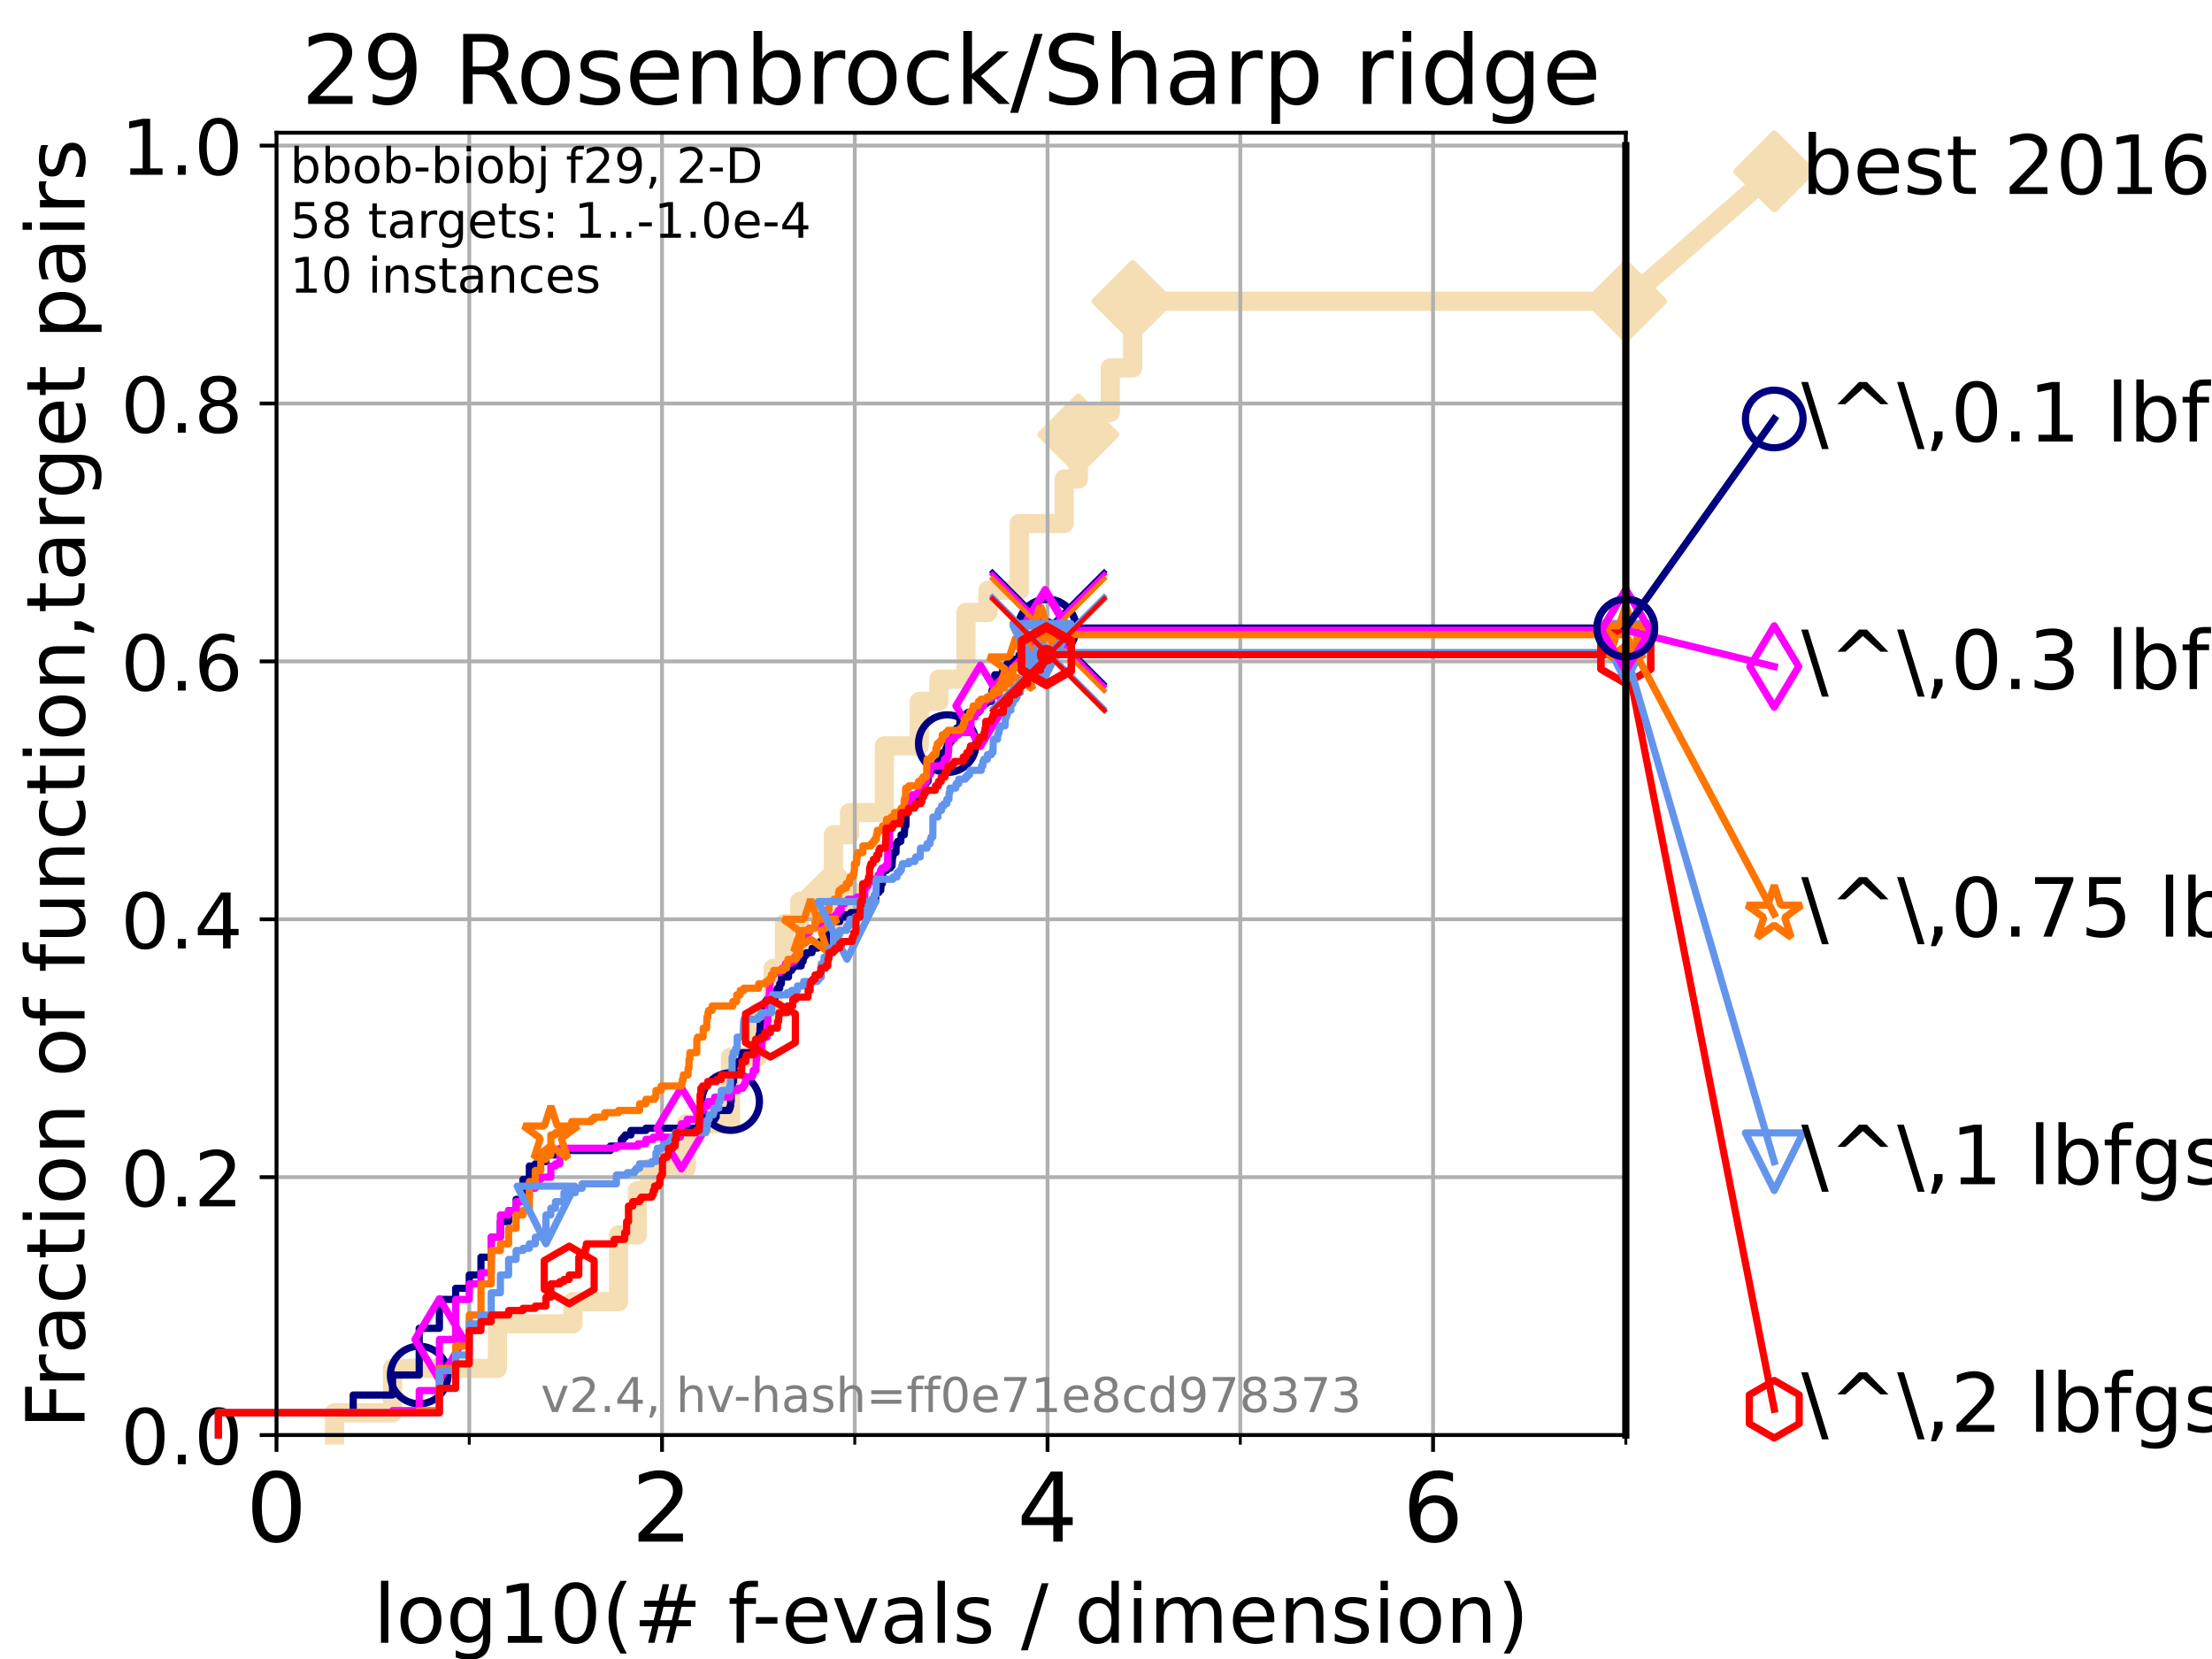 <?xml version="1.0" encoding="utf-8" standalone="no"?>
<!DOCTYPE svg PUBLIC "-//W3C//DTD SVG 1.1//EN"
  "http://www.w3.org/Graphics/SVG/1.1/DTD/svg11.dtd">
<!-- Created with matplotlib (https://matplotlib.org/) -->
<svg height="345.6pt" version="1.1" viewBox="0 0 460.8 345.6" width="460.8pt" xmlns="http://www.w3.org/2000/svg" xmlns:xlink="http://www.w3.org/1999/xlink">
 <defs>
  <style type="text/css">*{stroke-linecap:butt;stroke-linejoin:round;}</style>
 </defs>
 <g id="figure_1">
  <g id="patch_1">
   <path d="M 0 345.6 
L 460.8 345.6 
L 460.8 0 
L 0 0 
z
" style="fill:#ffffff;"/>
  </g>
  <g id="axes_1">
   <g id="patch_2">
    <path d="M 57.6 298.944 
L 338.688 298.944 
L 338.688 27.648 
L 57.6 27.648 
z
" style="fill:#ffffff;"/>
   </g>
   <g id="line2d_1">
    <path d="M 69.688 298.944 
L 69.688 294.313 
L 81.776 294.313 
L 81.776 285.05 
L 103.623 285.05 
L 103.623 275.788 
L 119.352 275.788 
L 119.352 271.157 
L 128.856 271.157 
L 128.856 257.263 
L 132.777 257.263 
L 132.777 248.001 
L 135.281 248.001 
L 135.281 243.37 
L 142.95 243.37 
L 142.95 234.107 
L 152.169 234.107 
L 152.169 220.214 
L 157.782 220.214 
L 157.782 210.951 
L 161.054 210.951 
L 161.054 201.689 
L 163.409 201.689 
L 163.409 192.426 
L 166.612 192.426 
L 166.612 187.795 
L 173.621 187.795 
L 173.621 173.901 
L 176.978 173.901 
L 176.978 169.27 
L 184.231 169.27 
L 184.231 155.377 
L 191.521 155.377 
L 191.521 146.114 
L 195.593 146.114 
L 195.593 141.483 
L 201.228 141.483 
L 201.228 127.589 
L 205.815 127.589 
L 205.815 122.958 
L 212.337 122.958 
L 212.337 109.065 
L 221.685 109.065 
L 221.685 99.802 
L 224.639 99.802 
L 224.639 90.54 
L 227.565 90.54 
L 227.565 85.909 
L 231.293 85.909 
L 231.293 76.646 
L 235.957 76.646 
L 235.957 62.753 
L 338.688 62.753 
" style="fill:none;stroke:#f5deb3;stroke-linecap:square;stroke-width:4;"/>
   </g>
   <g id="line2d_2">
    <defs>
     <path d="M 0 7.778 
L 7.778 0 
L 0 -7.778 
L -7.778 0 
z
" id="ma3577e8151" style="stroke:#f5deb3;stroke-linejoin:miter;stroke-width:1.5;"/>
    </defs>
    <g>
     <use style="fill:#f5deb3;stroke:#f5deb3;stroke-linejoin:miter;stroke-width:1.5;" x="173.621" xlink:href="#ma3577e8151" y="187.795"/>
     <use style="fill:#f5deb3;stroke:#f5deb3;stroke-linejoin:miter;stroke-width:1.5;" x="224.639" xlink:href="#ma3577e8151" y="90.54"/>
     <use style="fill:#f5deb3;stroke:#f5deb3;stroke-linejoin:miter;stroke-width:1.5;" x="235.957" xlink:href="#ma3577e8151" y="62.753"/>
     <use style="fill:#f5deb3;stroke:#f5deb3;stroke-linejoin:miter;stroke-width:1.5;" x="235.957" xlink:href="#ma3577e8151" y="62.753"/>
     <use style="fill:#f5deb3;stroke:#f5deb3;stroke-linejoin:miter;stroke-width:1.5;" x="338.688" xlink:href="#ma3577e8151" y="62.753"/>
    </g>
   </g>
   <g id="line2d_3">
    <path style="fill:none;stroke:#f5deb3;stroke-linecap:square;stroke-width:4;"/>
    <g/>
   </g>
   <g id="line2d_4">
    <path d="M 338.688 62.753 
L 369.608 35.706 
" style="fill:none;stroke:#f5deb3;stroke-linecap:square;stroke-width:4;"/>
    <g>
     <use style="fill:#f5deb3;stroke:#f5deb3;stroke-linejoin:miter;stroke-width:1.5;" x="338.688" xlink:href="#ma3577e8151" y="62.753"/>
     <use style="fill:#f5deb3;stroke:#f5deb3;stroke-linejoin:miter;stroke-width:1.5;" x="369.608" xlink:href="#ma3577e8151" y="35.706"/>
    </g>
   </g>
   <g id="matplotlib.axis_1">
    <g id="xtick_1">
     <g id="line2d_5">
      <path clip-path="url(#p7018f007f4)" d="M 57.6 298.944 
L 57.6 27.648 
" style="fill:none;stroke:#b0b0b0;stroke-linecap:square;stroke-width:0.8;"/>
     </g>
     <g id="line2d_6">
      <defs>
       <path d="M 0 0 
L 0 3.5 
" id="m9b0b496617" style="stroke:#000000;stroke-width:0.8;"/>
      </defs>
      <g>
       <use style="stroke:#000000;stroke-width:0.8;" x="57.6" xlink:href="#m9b0b496617" y="298.944"/>
      </g>
     </g>
     <g id="text_1">
      <!-- 0 -->
      <g transform="translate(51.237 321.141)scale(0.2 -0.2)">
       <defs>
        <path d="M 31.781 66.406 
Q 24.172 66.406 20.328 58.906 
Q 16.5 51.422 16.5 36.375 
Q 16.5 21.391 20.328 13.891 
Q 24.172 6.391 31.781 6.391 
Q 39.453 6.391 43.281 13.891 
Q 47.125 21.391 47.125 36.375 
Q 47.125 51.422 43.281 58.906 
Q 39.453 66.406 31.781 66.406 
z
M 31.781 74.219 
Q 44.047 74.219 50.516 64.516 
Q 56.984 54.828 56.984 36.375 
Q 56.984 17.969 50.516 8.266 
Q 44.047 -1.422 31.781 -1.422 
Q 19.531 -1.422 13.062 8.266 
Q 6.594 17.969 6.594 36.375 
Q 6.594 54.828 13.062 64.516 
Q 19.531 74.219 31.781 74.219 
z
" id="DejaVuSans-48"/>
       </defs>
       <use xlink:href="#DejaVuSans-48"/>
      </g>
     </g>
    </g>
    <g id="xtick_2">
     <g id="line2d_7">
      <path clip-path="url(#p7018f007f4)" d="M 137.911 298.944 
L 137.911 27.648 
" style="fill:none;stroke:#b0b0b0;stroke-linecap:square;stroke-width:0.8;"/>
     </g>
     <g id="line2d_8">
      <g>
       <use style="stroke:#000000;stroke-width:0.8;" x="137.911" xlink:href="#m9b0b496617" y="298.944"/>
      </g>
     </g>
     <g id="text_2">
      <!-- 2 -->
      <g transform="translate(131.548 321.141)scale(0.2 -0.2)">
       <defs>
        <path d="M 19.188 8.297 
L 53.609 8.297 
L 53.609 0 
L 7.328 0 
L 7.328 8.297 
Q 12.938 14.109 22.625 23.891 
Q 32.328 33.688 34.812 36.531 
Q 39.547 41.844 41.422 45.531 
Q 43.312 49.219 43.312 52.781 
Q 43.312 58.594 39.234 62.25 
Q 35.156 65.922 28.609 65.922 
Q 23.969 65.922 18.812 64.312 
Q 13.672 62.703 7.812 59.422 
L 7.812 69.391 
Q 13.766 71.781 18.938 73 
Q 24.125 74.219 28.422 74.219 
Q 39.75 74.219 46.484 68.547 
Q 53.219 62.891 53.219 53.422 
Q 53.219 48.922 51.531 44.891 
Q 49.859 40.875 45.406 35.406 
Q 44.188 33.984 37.641 27.219 
Q 31.109 20.453 19.188 8.297 
z
" id="DejaVuSans-50"/>
       </defs>
       <use xlink:href="#DejaVuSans-50"/>
      </g>
     </g>
    </g>
    <g id="xtick_3">
     <g id="line2d_9">
      <path clip-path="url(#p7018f007f4)" d="M 218.222 298.944 
L 218.222 27.648 
" style="fill:none;stroke:#b0b0b0;stroke-linecap:square;stroke-width:0.8;"/>
     </g>
     <g id="line2d_10">
      <g>
       <use style="stroke:#000000;stroke-width:0.8;" x="218.222" xlink:href="#m9b0b496617" y="298.944"/>
      </g>
     </g>
     <g id="text_3">
      <!-- 4 -->
      <g transform="translate(211.859 321.141)scale(0.2 -0.2)">
       <defs>
        <path d="M 37.797 64.312 
L 12.891 25.391 
L 37.797 25.391 
z
M 35.203 72.906 
L 47.609 72.906 
L 47.609 25.391 
L 58.016 25.391 
L 58.016 17.188 
L 47.609 17.188 
L 47.609 0 
L 37.797 0 
L 37.797 17.188 
L 4.891 17.188 
L 4.891 26.703 
z
" id="DejaVuSans-52"/>
       </defs>
       <use xlink:href="#DejaVuSans-52"/>
      </g>
     </g>
    </g>
    <g id="xtick_4">
     <g id="line2d_11">
      <path clip-path="url(#p7018f007f4)" d="M 298.533 298.944 
L 298.533 27.648 
" style="fill:none;stroke:#b0b0b0;stroke-linecap:square;stroke-width:0.8;"/>
     </g>
     <g id="line2d_12">
      <g>
       <use style="stroke:#000000;stroke-width:0.8;" x="298.533" xlink:href="#m9b0b496617" y="298.944"/>
      </g>
     </g>
     <g id="text_4">
      <!-- 6 -->
      <g transform="translate(292.17 321.141)scale(0.2 -0.2)">
       <defs>
        <path d="M 33.016 40.375 
Q 26.375 40.375 22.484 35.828 
Q 18.609 31.297 18.609 23.391 
Q 18.609 15.531 22.484 10.953 
Q 26.375 6.391 33.016 6.391 
Q 39.656 6.391 43.531 10.953 
Q 47.406 15.531 47.406 23.391 
Q 47.406 31.297 43.531 35.828 
Q 39.656 40.375 33.016 40.375 
z
M 52.594 71.297 
L 52.594 62.312 
Q 48.875 64.062 45.094 64.984 
Q 41.312 65.922 37.594 65.922 
Q 27.828 65.922 22.672 59.328 
Q 17.531 52.734 16.797 39.406 
Q 19.672 43.656 24.016 45.922 
Q 28.375 48.188 33.594 48.188 
Q 44.578 48.188 50.953 41.516 
Q 57.328 34.859 57.328 23.391 
Q 57.328 12.156 50.688 5.359 
Q 44.047 -1.422 33.016 -1.422 
Q 20.359 -1.422 13.672 8.266 
Q 6.984 17.969 6.984 36.375 
Q 6.984 53.656 15.188 63.938 
Q 23.391 74.219 37.203 74.219 
Q 40.922 74.219 44.703 73.484 
Q 48.484 72.75 52.594 71.297 
z
" id="DejaVuSans-54"/>
       </defs>
       <use xlink:href="#DejaVuSans-54"/>
      </g>
     </g>
    </g>
    <g id="xtick_5">
     <g id="line2d_13">
      <path clip-path="url(#p7018f007f4)" d="M 97.755 298.944 
L 97.755 27.648 
" style="fill:none;stroke:#b0b0b0;stroke-linecap:square;stroke-width:0.8;"/>
     </g>
     <g id="line2d_14">
      <defs>
       <path d="M 0 0 
L 0 2 
" id="m059814d715" style="stroke:#000000;stroke-width:0.6;"/>
      </defs>
      <g>
       <use style="stroke:#000000;stroke-width:0.6;" x="97.755" xlink:href="#m059814d715" y="298.944"/>
      </g>
     </g>
    </g>
    <g id="xtick_6">
     <g id="line2d_15">
      <path clip-path="url(#p7018f007f4)" d="M 178.066 298.944 
L 178.066 27.648 
" style="fill:none;stroke:#b0b0b0;stroke-linecap:square;stroke-width:0.8;"/>
     </g>
     <g id="line2d_16">
      <g>
       <use style="stroke:#000000;stroke-width:0.6;" x="178.066" xlink:href="#m059814d715" y="298.944"/>
      </g>
     </g>
    </g>
    <g id="xtick_7">
     <g id="line2d_17">
      <path clip-path="url(#p7018f007f4)" d="M 258.377 298.944 
L 258.377 27.648 
" style="fill:none;stroke:#b0b0b0;stroke-linecap:square;stroke-width:0.8;"/>
     </g>
     <g id="line2d_18">
      <g>
       <use style="stroke:#000000;stroke-width:0.6;" x="258.377" xlink:href="#m059814d715" y="298.944"/>
      </g>
     </g>
    </g>
    <g id="xtick_8">
     <g id="line2d_19">
      <path clip-path="url(#p7018f007f4)" d="M 338.688 298.944 
L 338.688 27.648 
" style="fill:none;stroke:#b0b0b0;stroke-linecap:square;stroke-width:0.8;"/>
     </g>
     <g id="line2d_20">
      <g>
       <use style="stroke:#000000;stroke-width:0.6;" x="338.688" xlink:href="#m059814d715" y="298.944"/>
      </g>
     </g>
    </g>
    <g id="text_5">
     <!-- log10(# f-evals / dimension) -->
     <g transform="translate(77.764 342.218)scale(0.17 -0.17)">
      <defs>
       <path d="M 9.422 75.984 
L 18.406 75.984 
L 18.406 0 
L 9.422 0 
z
" id="DejaVuSans-108"/>
       <path d="M 30.609 48.391 
Q 23.391 48.391 19.188 42.75 
Q 14.984 37.109 14.984 27.297 
Q 14.984 17.484 19.156 11.844 
Q 23.344 6.203 30.609 6.203 
Q 37.797 6.203 41.984 11.859 
Q 46.188 17.531 46.188 27.297 
Q 46.188 37.016 41.984 42.703 
Q 37.797 48.391 30.609 48.391 
z
M 30.609 56 
Q 42.328 56 49.016 48.375 
Q 55.719 40.766 55.719 27.297 
Q 55.719 13.875 49.016 6.219 
Q 42.328 -1.422 30.609 -1.422 
Q 18.844 -1.422 12.172 6.219 
Q 5.516 13.875 5.516 27.297 
Q 5.516 40.766 12.172 48.375 
Q 18.844 56 30.609 56 
z
" id="DejaVuSans-111"/>
       <path d="M 45.406 27.984 
Q 45.406 37.75 41.375 43.109 
Q 37.359 48.484 30.078 48.484 
Q 22.859 48.484 18.828 43.109 
Q 14.797 37.75 14.797 27.984 
Q 14.797 18.266 18.828 12.891 
Q 22.859 7.516 30.078 7.516 
Q 37.359 7.516 41.375 12.891 
Q 45.406 18.266 45.406 27.984 
z
M 54.391 6.781 
Q 54.391 -7.172 48.188 -13.984 
Q 42 -20.797 29.203 -20.797 
Q 24.469 -20.797 20.266 -20.094 
Q 16.062 -19.391 12.109 -17.922 
L 12.109 -9.188 
Q 16.062 -11.328 19.922 -12.344 
Q 23.781 -13.375 27.781 -13.375 
Q 36.625 -13.375 41.016 -8.766 
Q 45.406 -4.156 45.406 5.172 
L 45.406 9.625 
Q 42.625 4.781 38.281 2.391 
Q 33.938 0 27.875 0 
Q 17.828 0 11.672 7.656 
Q 5.516 15.328 5.516 27.984 
Q 5.516 40.672 11.672 48.328 
Q 17.828 56 27.875 56 
Q 33.938 56 38.281 53.609 
Q 42.625 51.219 45.406 46.391 
L 45.406 54.688 
L 54.391 54.688 
z
" id="DejaVuSans-103"/>
       <path d="M 12.406 8.297 
L 28.516 8.297 
L 28.516 63.922 
L 10.984 60.406 
L 10.984 69.391 
L 28.422 72.906 
L 38.281 72.906 
L 38.281 8.297 
L 54.391 8.297 
L 54.391 0 
L 12.406 0 
z
" id="DejaVuSans-49"/>
       <path d="M 31 75.875 
Q 24.469 64.656 21.281 53.656 
Q 18.109 42.672 18.109 31.391 
Q 18.109 20.125 21.312 9.062 
Q 24.516 -2 31 -13.188 
L 23.188 -13.188 
Q 15.875 -1.703 12.234 9.375 
Q 8.594 20.453 8.594 31.391 
Q 8.594 42.281 12.203 53.312 
Q 15.828 64.359 23.188 75.875 
z
" id="DejaVuSans-40"/>
       <path d="M 51.125 44 
L 36.922 44 
L 32.812 27.688 
L 47.125 27.688 
z
M 43.797 71.781 
L 38.719 51.516 
L 52.984 51.516 
L 58.109 71.781 
L 65.922 71.781 
L 60.891 51.516 
L 76.125 51.516 
L 76.125 44 
L 58.984 44 
L 54.984 27.688 
L 70.516 27.688 
L 70.516 20.219 
L 53.078 20.219 
L 48 0 
L 40.188 0 
L 45.219 20.219 
L 30.906 20.219 
L 25.875 0 
L 18.016 0 
L 23.094 20.219 
L 7.719 20.219 
L 7.719 27.688 
L 24.906 27.688 
L 29 44 
L 13.281 44 
L 13.281 51.516 
L 30.906 51.516 
L 35.891 71.781 
z
" id="DejaVuSans-35"/>
       <path id="DejaVuSans-32"/>
       <path d="M 37.109 75.984 
L 37.109 68.5 
L 28.516 68.5 
Q 23.688 68.5 21.797 66.547 
Q 19.922 64.594 19.922 59.516 
L 19.922 54.688 
L 34.719 54.688 
L 34.719 47.703 
L 19.922 47.703 
L 19.922 0 
L 10.891 0 
L 10.891 47.703 
L 2.297 47.703 
L 2.297 54.688 
L 10.891 54.688 
L 10.891 58.5 
Q 10.891 67.625 15.141 71.797 
Q 19.391 75.984 28.609 75.984 
z
" id="DejaVuSans-102"/>
       <path d="M 4.891 31.391 
L 31.203 31.391 
L 31.203 23.391 
L 4.891 23.391 
z
" id="DejaVuSans-45"/>
       <path d="M 56.203 29.594 
L 56.203 25.203 
L 14.891 25.203 
Q 15.484 15.922 20.484 11.062 
Q 25.484 6.203 34.422 6.203 
Q 39.594 6.203 44.453 7.469 
Q 49.312 8.734 54.109 11.281 
L 54.109 2.781 
Q 49.266 0.734 44.188 -0.344 
Q 39.109 -1.422 33.891 -1.422 
Q 20.797 -1.422 13.156 6.188 
Q 5.516 13.812 5.516 26.812 
Q 5.516 40.234 12.766 48.109 
Q 20.016 56 32.328 56 
Q 43.359 56 49.781 48.891 
Q 56.203 41.797 56.203 29.594 
z
M 47.219 32.234 
Q 47.125 39.594 43.094 43.984 
Q 39.062 48.391 32.422 48.391 
Q 24.906 48.391 20.391 44.141 
Q 15.875 39.891 15.188 32.172 
z
" id="DejaVuSans-101"/>
       <path d="M 2.984 54.688 
L 12.5 54.688 
L 29.594 8.797 
L 46.688 54.688 
L 56.203 54.688 
L 35.688 0 
L 23.484 0 
z
" id="DejaVuSans-118"/>
       <path d="M 34.281 27.484 
Q 23.391 27.484 19.188 25 
Q 14.984 22.516 14.984 16.5 
Q 14.984 11.719 18.141 8.906 
Q 21.297 6.109 26.703 6.109 
Q 34.188 6.109 38.703 11.406 
Q 43.219 16.703 43.219 25.484 
L 43.219 27.484 
z
M 52.203 31.203 
L 52.203 0 
L 43.219 0 
L 43.219 8.297 
Q 40.141 3.328 35.547 0.953 
Q 30.953 -1.422 24.312 -1.422 
Q 15.922 -1.422 10.953 3.297 
Q 6 8.016 6 15.922 
Q 6 25.141 12.172 29.828 
Q 18.359 34.516 30.609 34.516 
L 43.219 34.516 
L 43.219 35.406 
Q 43.219 41.609 39.141 45 
Q 35.062 48.391 27.688 48.391 
Q 23 48.391 18.547 47.266 
Q 14.109 46.141 10.016 43.891 
L 10.016 52.203 
Q 14.938 54.109 19.578 55.047 
Q 24.219 56 28.609 56 
Q 40.484 56 46.344 49.844 
Q 52.203 43.703 52.203 31.203 
z
" id="DejaVuSans-97"/>
       <path d="M 44.281 53.078 
L 44.281 44.578 
Q 40.484 46.531 36.375 47.5 
Q 32.281 48.484 27.875 48.484 
Q 21.188 48.484 17.844 46.438 
Q 14.5 44.391 14.5 40.281 
Q 14.5 37.156 16.891 35.375 
Q 19.281 33.594 26.516 31.984 
L 29.594 31.297 
Q 39.156 29.25 43.188 25.516 
Q 47.219 21.781 47.219 15.094 
Q 47.219 7.469 41.188 3.016 
Q 35.156 -1.422 24.609 -1.422 
Q 20.219 -1.422 15.453 -0.562 
Q 10.688 0.297 5.422 2 
L 5.422 11.281 
Q 10.406 8.688 15.234 7.391 
Q 20.062 6.109 24.812 6.109 
Q 31.156 6.109 34.562 8.281 
Q 37.984 10.453 37.984 14.406 
Q 37.984 18.062 35.516 20.016 
Q 33.062 21.969 24.703 23.781 
L 21.578 24.516 
Q 13.234 26.266 9.516 29.906 
Q 5.812 33.547 5.812 39.891 
Q 5.812 47.609 11.281 51.797 
Q 16.75 56 26.812 56 
Q 31.781 56 36.172 55.266 
Q 40.578 54.547 44.281 53.078 
z
" id="DejaVuSans-115"/>
       <path d="M 25.391 72.906 
L 33.688 72.906 
L 8.297 -9.281 
L 0 -9.281 
z
" id="DejaVuSans-47"/>
       <path d="M 45.406 46.391 
L 45.406 75.984 
L 54.391 75.984 
L 54.391 0 
L 45.406 0 
L 45.406 8.203 
Q 42.578 3.328 38.25 0.953 
Q 33.938 -1.422 27.875 -1.422 
Q 17.969 -1.422 11.734 6.484 
Q 5.516 14.406 5.516 27.297 
Q 5.516 40.188 11.734 48.094 
Q 17.969 56 27.875 56 
Q 33.938 56 38.25 53.625 
Q 42.578 51.266 45.406 46.391 
z
M 14.797 27.297 
Q 14.797 17.391 18.875 11.75 
Q 22.953 6.109 30.078 6.109 
Q 37.203 6.109 41.297 11.75 
Q 45.406 17.391 45.406 27.297 
Q 45.406 37.203 41.297 42.844 
Q 37.203 48.484 30.078 48.484 
Q 22.953 48.484 18.875 42.844 
Q 14.797 37.203 14.797 27.297 
z
" id="DejaVuSans-100"/>
       <path d="M 9.422 54.688 
L 18.406 54.688 
L 18.406 0 
L 9.422 0 
z
M 9.422 75.984 
L 18.406 75.984 
L 18.406 64.594 
L 9.422 64.594 
z
" id="DejaVuSans-105"/>
       <path d="M 52 44.188 
Q 55.375 50.25 60.062 53.125 
Q 64.75 56 71.094 56 
Q 79.641 56 84.281 50.016 
Q 88.922 44.047 88.922 33.016 
L 88.922 0 
L 79.891 0 
L 79.891 32.719 
Q 79.891 40.578 77.094 44.375 
Q 74.312 48.188 68.609 48.188 
Q 61.625 48.188 57.562 43.547 
Q 53.516 38.922 53.516 30.906 
L 53.516 0 
L 44.484 0 
L 44.484 32.719 
Q 44.484 40.625 41.703 44.406 
Q 38.922 48.188 33.109 48.188 
Q 26.219 48.188 22.156 43.531 
Q 18.109 38.875 18.109 30.906 
L 18.109 0 
L 9.078 0 
L 9.078 54.688 
L 18.109 54.688 
L 18.109 46.188 
Q 21.188 51.219 25.484 53.609 
Q 29.781 56 35.688 56 
Q 41.656 56 45.828 52.969 
Q 50 49.953 52 44.188 
z
" id="DejaVuSans-109"/>
       <path d="M 54.891 33.016 
L 54.891 0 
L 45.906 0 
L 45.906 32.719 
Q 45.906 40.484 42.875 44.328 
Q 39.844 48.188 33.797 48.188 
Q 26.516 48.188 22.312 43.547 
Q 18.109 38.922 18.109 30.906 
L 18.109 0 
L 9.078 0 
L 9.078 54.688 
L 18.109 54.688 
L 18.109 46.188 
Q 21.344 51.125 25.703 53.562 
Q 30.078 56 35.797 56 
Q 45.219 56 50.047 50.172 
Q 54.891 44.344 54.891 33.016 
z
" id="DejaVuSans-110"/>
       <path d="M 8.016 75.875 
L 15.828 75.875 
Q 23.141 64.359 26.781 53.312 
Q 30.422 42.281 30.422 31.391 
Q 30.422 20.453 26.781 9.375 
Q 23.141 -1.703 15.828 -13.188 
L 8.016 -13.188 
Q 14.5 -2 17.703 9.062 
Q 20.906 20.125 20.906 31.391 
Q 20.906 42.672 17.703 53.656 
Q 14.5 64.656 8.016 75.875 
z
" id="DejaVuSans-41"/>
      </defs>
      <use xlink:href="#DejaVuSans-108"/>
      <use x="27.783" xlink:href="#DejaVuSans-111"/>
      <use x="88.965" xlink:href="#DejaVuSans-103"/>
      <use x="152.441" xlink:href="#DejaVuSans-49"/>
      <use x="216.064" xlink:href="#DejaVuSans-48"/>
      <use x="279.688" xlink:href="#DejaVuSans-40"/>
      <use x="318.701" xlink:href="#DejaVuSans-35"/>
      <use x="402.49" xlink:href="#DejaVuSans-32"/>
      <use x="434.277" xlink:href="#DejaVuSans-102"/>
      <use x="463.982" xlink:href="#DejaVuSans-45"/>
      <use x="500.066" xlink:href="#DejaVuSans-101"/>
      <use x="561.59" xlink:href="#DejaVuSans-118"/>
      <use x="620.77" xlink:href="#DejaVuSans-97"/>
      <use x="682.049" xlink:href="#DejaVuSans-108"/>
      <use x="709.832" xlink:href="#DejaVuSans-115"/>
      <use x="761.932" xlink:href="#DejaVuSans-32"/>
      <use x="793.719" xlink:href="#DejaVuSans-47"/>
      <use x="827.41" xlink:href="#DejaVuSans-32"/>
      <use x="859.197" xlink:href="#DejaVuSans-100"/>
      <use x="922.674" xlink:href="#DejaVuSans-105"/>
      <use x="950.457" xlink:href="#DejaVuSans-109"/>
      <use x="1047.869" xlink:href="#DejaVuSans-101"/>
      <use x="1109.393" xlink:href="#DejaVuSans-110"/>
      <use x="1172.771" xlink:href="#DejaVuSans-115"/>
      <use x="1224.871" xlink:href="#DejaVuSans-105"/>
      <use x="1252.654" xlink:href="#DejaVuSans-111"/>
      <use x="1313.836" xlink:href="#DejaVuSans-110"/>
      <use x="1377.215" xlink:href="#DejaVuSans-41"/>
     </g>
    </g>
   </g>
   <g id="matplotlib.axis_2">
    <g id="ytick_1">
     <g id="line2d_21">
      <path clip-path="url(#p7018f007f4)" d="M 57.6 298.944 
L 338.688 298.944 
" style="fill:none;stroke:#b0b0b0;stroke-linecap:square;stroke-width:0.8;"/>
     </g>
     <g id="line2d_22">
      <defs>
       <path d="M 0 0 
L -3.5 0 
" id="mf98601cbed" style="stroke:#000000;stroke-width:0.8;"/>
      </defs>
      <g>
       <use style="stroke:#000000;stroke-width:0.8;" x="57.6" xlink:href="#mf98601cbed" y="298.944"/>
      </g>
     </g>
     <g id="text_6">
      <!-- 0.0 -->
      <g transform="translate(25.155 305.023)scale(0.16 -0.16)">
       <defs>
        <path d="M 10.688 12.406 
L 21 12.406 
L 21 0 
L 10.688 0 
z
" id="DejaVuSans-46"/>
       </defs>
       <use xlink:href="#DejaVuSans-48"/>
       <use x="63.623" xlink:href="#DejaVuSans-46"/>
       <use x="95.41" xlink:href="#DejaVuSans-48"/>
      </g>
     </g>
    </g>
    <g id="ytick_2">
     <g id="line2d_23">
      <path clip-path="url(#p7018f007f4)" d="M 57.6 245.222 
L 338.688 245.222 
" style="fill:none;stroke:#b0b0b0;stroke-linecap:square;stroke-width:0.8;"/>
     </g>
     <g id="line2d_24">
      <g>
       <use style="stroke:#000000;stroke-width:0.8;" x="57.6" xlink:href="#mf98601cbed" y="245.222"/>
      </g>
     </g>
     <g id="text_7">
      <!-- 0.2 -->
      <g transform="translate(25.155 251.301)scale(0.16 -0.16)">
       <use xlink:href="#DejaVuSans-48"/>
       <use x="63.623" xlink:href="#DejaVuSans-46"/>
       <use x="95.41" xlink:href="#DejaVuSans-50"/>
      </g>
     </g>
    </g>
    <g id="ytick_3">
     <g id="line2d_25">
      <path clip-path="url(#p7018f007f4)" d="M 57.6 191.5 
L 338.688 191.5 
" style="fill:none;stroke:#b0b0b0;stroke-linecap:square;stroke-width:0.8;"/>
     </g>
     <g id="line2d_26">
      <g>
       <use style="stroke:#000000;stroke-width:0.8;" x="57.6" xlink:href="#mf98601cbed" y="191.5"/>
      </g>
     </g>
     <g id="text_8">
      <!-- 0.4 -->
      <g transform="translate(25.155 197.579)scale(0.16 -0.16)">
       <use xlink:href="#DejaVuSans-48"/>
       <use x="63.623" xlink:href="#DejaVuSans-46"/>
       <use x="95.41" xlink:href="#DejaVuSans-52"/>
      </g>
     </g>
    </g>
    <g id="ytick_4">
     <g id="line2d_27">
      <path clip-path="url(#p7018f007f4)" d="M 57.6 137.778 
L 338.688 137.778 
" style="fill:none;stroke:#b0b0b0;stroke-linecap:square;stroke-width:0.8;"/>
     </g>
     <g id="line2d_28">
      <g>
       <use style="stroke:#000000;stroke-width:0.8;" x="57.6" xlink:href="#mf98601cbed" y="137.778"/>
      </g>
     </g>
     <g id="text_9">
      <!-- 0.6 -->
      <g transform="translate(25.155 143.857)scale(0.16 -0.16)">
       <use xlink:href="#DejaVuSans-48"/>
       <use x="63.623" xlink:href="#DejaVuSans-46"/>
       <use x="95.41" xlink:href="#DejaVuSans-54"/>
      </g>
     </g>
    </g>
    <g id="ytick_5">
     <g id="line2d_29">
      <path clip-path="url(#p7018f007f4)" d="M 57.6 84.056 
L 338.688 84.056 
" style="fill:none;stroke:#b0b0b0;stroke-linecap:square;stroke-width:0.8;"/>
     </g>
     <g id="line2d_30">
      <g>
       <use style="stroke:#000000;stroke-width:0.8;" x="57.6" xlink:href="#mf98601cbed" y="84.056"/>
      </g>
     </g>
     <g id="text_10">
      <!-- 0.8 -->
      <g transform="translate(25.155 90.135)scale(0.16 -0.16)">
       <defs>
        <path d="M 31.781 34.625 
Q 24.75 34.625 20.719 30.859 
Q 16.703 27.094 16.703 20.516 
Q 16.703 13.922 20.719 10.156 
Q 24.75 6.391 31.781 6.391 
Q 38.812 6.391 42.859 10.172 
Q 46.922 13.969 46.922 20.516 
Q 46.922 27.094 42.891 30.859 
Q 38.875 34.625 31.781 34.625 
z
M 21.922 38.812 
Q 15.578 40.375 12.031 44.719 
Q 8.5 49.078 8.5 55.328 
Q 8.5 64.062 14.719 69.141 
Q 20.953 74.219 31.781 74.219 
Q 42.672 74.219 48.875 69.141 
Q 55.078 64.062 55.078 55.328 
Q 55.078 49.078 51.531 44.719 
Q 48 40.375 41.703 38.812 
Q 48.828 37.156 52.797 32.312 
Q 56.781 27.484 56.781 20.516 
Q 56.781 9.906 50.312 4.234 
Q 43.844 -1.422 31.781 -1.422 
Q 19.734 -1.422 13.25 4.234 
Q 6.781 9.906 6.781 20.516 
Q 6.781 27.484 10.781 32.312 
Q 14.797 37.156 21.922 38.812 
z
M 18.312 54.391 
Q 18.312 48.734 21.844 45.562 
Q 25.391 42.391 31.781 42.391 
Q 38.141 42.391 41.719 45.562 
Q 45.312 48.734 45.312 54.391 
Q 45.312 60.062 41.719 63.234 
Q 38.141 66.406 31.781 66.406 
Q 25.391 66.406 21.844 63.234 
Q 18.312 60.062 18.312 54.391 
z
" id="DejaVuSans-56"/>
       </defs>
       <use xlink:href="#DejaVuSans-48"/>
       <use x="63.623" xlink:href="#DejaVuSans-46"/>
       <use x="95.41" xlink:href="#DejaVuSans-56"/>
      </g>
     </g>
    </g>
    <g id="ytick_6">
     <g id="line2d_31">
      <path clip-path="url(#p7018f007f4)" d="M 57.6 30.334 
L 338.688 30.334 
" style="fill:none;stroke:#b0b0b0;stroke-linecap:square;stroke-width:0.8;"/>
     </g>
     <g id="line2d_32">
      <g>
       <use style="stroke:#000000;stroke-width:0.8;" x="57.6" xlink:href="#mf98601cbed" y="30.334"/>
      </g>
     </g>
     <g id="text_11">
      <!-- 1.0 -->
      <g transform="translate(25.155 36.413)scale(0.16 -0.16)">
       <use xlink:href="#DejaVuSans-49"/>
       <use x="63.623" xlink:href="#DejaVuSans-46"/>
       <use x="95.41" xlink:href="#DejaVuSans-48"/>
      </g>
     </g>
    </g>
    <g id="text_12">
     <!-- Fraction of function,target pairs -->
     <g transform="translate(17.62 297.681)rotate(-90)scale(0.17 -0.17)">
      <defs>
       <path d="M 9.812 72.906 
L 51.703 72.906 
L 51.703 64.594 
L 19.672 64.594 
L 19.672 43.109 
L 48.578 43.109 
L 48.578 34.812 
L 19.672 34.812 
L 19.672 0 
L 9.812 0 
z
" id="DejaVuSans-70"/>
       <path d="M 41.109 46.297 
Q 39.594 47.172 37.812 47.578 
Q 36.031 48 33.891 48 
Q 26.266 48 22.188 43.047 
Q 18.109 38.094 18.109 28.812 
L 18.109 0 
L 9.078 0 
L 9.078 54.688 
L 18.109 54.688 
L 18.109 46.188 
Q 20.953 51.172 25.484 53.578 
Q 30.031 56 36.531 56 
Q 37.453 56 38.578 55.875 
Q 39.703 55.766 41.062 55.516 
z
" id="DejaVuSans-114"/>
       <path d="M 48.781 52.594 
L 48.781 44.188 
Q 44.969 46.297 41.141 47.344 
Q 37.312 48.391 33.406 48.391 
Q 24.656 48.391 19.812 42.844 
Q 14.984 37.312 14.984 27.297 
Q 14.984 17.281 19.812 11.734 
Q 24.656 6.203 33.406 6.203 
Q 37.312 6.203 41.141 7.25 
Q 44.969 8.297 48.781 10.406 
L 48.781 2.094 
Q 45.016 0.344 40.984 -0.531 
Q 36.969 -1.422 32.422 -1.422 
Q 20.062 -1.422 12.781 6.344 
Q 5.516 14.109 5.516 27.297 
Q 5.516 40.672 12.859 48.328 
Q 20.219 56 33.016 56 
Q 37.156 56 41.109 55.141 
Q 45.062 54.297 48.781 52.594 
z
" id="DejaVuSans-99"/>
       <path d="M 18.312 70.219 
L 18.312 54.688 
L 36.812 54.688 
L 36.812 47.703 
L 18.312 47.703 
L 18.312 18.016 
Q 18.312 11.328 20.141 9.422 
Q 21.969 7.516 27.594 7.516 
L 36.812 7.516 
L 36.812 0 
L 27.594 0 
Q 17.188 0 13.234 3.875 
Q 9.281 7.766 9.281 18.016 
L 9.281 47.703 
L 2.688 47.703 
L 2.688 54.688 
L 9.281 54.688 
L 9.281 70.219 
z
" id="DejaVuSans-116"/>
       <path d="M 8.5 21.578 
L 8.5 54.688 
L 17.484 54.688 
L 17.484 21.922 
Q 17.484 14.156 20.5 10.266 
Q 23.531 6.391 29.594 6.391 
Q 36.859 6.391 41.078 11.031 
Q 45.312 15.672 45.312 23.688 
L 45.312 54.688 
L 54.297 54.688 
L 54.297 0 
L 45.312 0 
L 45.312 8.406 
Q 42.047 3.422 37.719 1 
Q 33.406 -1.422 27.688 -1.422 
Q 18.266 -1.422 13.375 4.438 
Q 8.5 10.297 8.5 21.578 
z
M 31.109 56 
z
" id="DejaVuSans-117"/>
       <path d="M 11.719 12.406 
L 22.016 12.406 
L 22.016 4 
L 14.016 -11.625 
L 7.719 -11.625 
L 11.719 4 
z
" id="DejaVuSans-44"/>
       <path d="M 18.109 8.203 
L 18.109 -20.797 
L 9.078 -20.797 
L 9.078 54.688 
L 18.109 54.688 
L 18.109 46.391 
Q 20.953 51.266 25.266 53.625 
Q 29.594 56 35.594 56 
Q 45.562 56 51.781 48.094 
Q 58.016 40.188 58.016 27.297 
Q 58.016 14.406 51.781 6.484 
Q 45.562 -1.422 35.594 -1.422 
Q 29.594 -1.422 25.266 0.953 
Q 20.953 3.328 18.109 8.203 
z
M 48.688 27.297 
Q 48.688 37.203 44.609 42.844 
Q 40.531 48.484 33.406 48.484 
Q 26.266 48.484 22.188 42.844 
Q 18.109 37.203 18.109 27.297 
Q 18.109 17.391 22.188 11.75 
Q 26.266 6.109 33.406 6.109 
Q 40.531 6.109 44.609 11.75 
Q 48.688 17.391 48.688 27.297 
z
" id="DejaVuSans-112"/>
      </defs>
      <use xlink:href="#DejaVuSans-70"/>
      <use x="50.27" xlink:href="#DejaVuSans-114"/>
      <use x="91.383" xlink:href="#DejaVuSans-97"/>
      <use x="152.662" xlink:href="#DejaVuSans-99"/>
      <use x="207.643" xlink:href="#DejaVuSans-116"/>
      <use x="246.852" xlink:href="#DejaVuSans-105"/>
      <use x="274.635" xlink:href="#DejaVuSans-111"/>
      <use x="335.816" xlink:href="#DejaVuSans-110"/>
      <use x="399.195" xlink:href="#DejaVuSans-32"/>
      <use x="430.982" xlink:href="#DejaVuSans-111"/>
      <use x="492.164" xlink:href="#DejaVuSans-102"/>
      <use x="527.369" xlink:href="#DejaVuSans-32"/>
      <use x="559.156" xlink:href="#DejaVuSans-102"/>
      <use x="594.361" xlink:href="#DejaVuSans-117"/>
      <use x="657.74" xlink:href="#DejaVuSans-110"/>
      <use x="721.119" xlink:href="#DejaVuSans-99"/>
      <use x="776.1" xlink:href="#DejaVuSans-116"/>
      <use x="815.309" xlink:href="#DejaVuSans-105"/>
      <use x="843.092" xlink:href="#DejaVuSans-111"/>
      <use x="904.273" xlink:href="#DejaVuSans-110"/>
      <use x="967.652" xlink:href="#DejaVuSans-44"/>
      <use x="999.439" xlink:href="#DejaVuSans-116"/>
      <use x="1038.648" xlink:href="#DejaVuSans-97"/>
      <use x="1099.928" xlink:href="#DejaVuSans-114"/>
      <use x="1139.291" xlink:href="#DejaVuSans-103"/>
      <use x="1202.768" xlink:href="#DejaVuSans-101"/>
      <use x="1264.291" xlink:href="#DejaVuSans-116"/>
      <use x="1303.5" xlink:href="#DejaVuSans-32"/>
      <use x="1335.287" xlink:href="#DejaVuSans-112"/>
      <use x="1398.764" xlink:href="#DejaVuSans-97"/>
      <use x="1460.043" xlink:href="#DejaVuSans-105"/>
      <use x="1487.826" xlink:href="#DejaVuSans-114"/>
      <use x="1528.939" xlink:href="#DejaVuSans-115"/>
     </g>
    </g>
   </g>
   <g id="line2d_33">
    <defs>
     <path d="M 0 1.5 
C 0.398 1.5 0.779 1.342 1.061 1.061 
C 1.342 0.779 1.5 0.398 1.5 0 
C 1.5 -0.398 1.342 -0.779 1.061 -1.061 
C 0.779 -1.342 0.398 -1.5 0 -1.5 
C -0.398 -1.5 -0.779 -1.342 -1.061 -1.061 
C -1.342 -0.779 -1.5 -0.398 -1.5 0 
C -1.5 0.398 -1.342 0.779 -1.061 1.061 
C -0.779 1.342 -0.398 1.5 0 1.5 
z
" id="m4e50f5ca8c" style="stroke:#f5deb3;"/>
    </defs>
    <g>
     <use style="fill:#f5deb3;stroke:#f5deb3;" x="235.957" xlink:href="#m4e50f5ca8c" y="62.753"/>
     <use style="fill:#f5deb3;stroke:#f5deb3;" x="235.957" xlink:href="#m4e50f5ca8c" y="62.753"/>
    </g>
   </g>
   <g id="line2d_34">
    <defs>
     <path d="M 0 1.5 
C 0.398 1.5 0.779 1.342 1.061 1.061 
C 1.342 0.779 1.5 0.398 1.5 0 
C 1.5 -0.398 1.342 -0.779 1.061 -1.061 
C 0.779 -1.342 0.398 -1.5 0 -1.5 
C -0.398 -1.5 -0.779 -1.342 -1.061 -1.061 
C -1.342 -0.779 -1.5 -0.398 -1.5 0 
C -1.5 0.398 -1.342 0.779 -1.061 1.061 
C -0.779 1.342 -0.398 1.5 0 1.5 
z
" id="m67c0416d5d" style="stroke:#000080;"/>
    </defs>
    <g>
     <use style="fill:#000080;stroke:#000080;" x="218.15" xlink:href="#m67c0416d5d" y="130.831"/>
     <use style="fill:#000080;stroke:#000080;" x="218.15" xlink:href="#m67c0416d5d" y="130.831"/>
    </g>
   </g>
   <g id="line2d_35">
    <path d="M 45.512 298.944 
L 45.512 294.313 
L 73.579 294.313 
L 73.579 290.608 
L 81.776 290.608 
L 81.776 286.44 
L 87.33 286.44 
L 87.33 276.714 
L 91.535 276.714 
L 91.535 270.694 
L 94.921 270.694 
L 94.921 268.378 
L 97.755 268.378 
L 97.755 265.599 
L 100.193 265.599 
L 100.193 261.894 
L 102.331 261.894 
L 102.331 257.726 
L 104.235 257.726 
L 104.235 254.484 
L 105.952 254.484 
L 105.952 252.169 
L 107.515 252.169 
L 107.515 249.853 
L 108.949 249.853 
L 108.949 245.685 
L 110.274 245.685 
L 110.274 242.906 
L 111.506 242.906 
L 111.506 242.443 
L 112.656 242.443 
L 112.656 241.98 
L 113.735 241.98 
L 113.735 240.591 
L 115.711 240.591 
L 115.711 239.665 
L 127.165 239.665 
L 127.165 238.738 
L 129.433 238.738 
L 129.433 237.349 
L 129.853 237.349 
L 129.853 236.886 
L 130.264 236.886 
L 130.264 236.423 
L 131.44 236.423 
L 131.44 235.496 
L 134.556 235.496 
L 134.556 235.033 
L 145.554 235.033 
L 145.554 234.107 
L 145.722 234.107 
L 145.722 233.644 
L 146.162 233.644 
L 146.162 233.181 
L 148.92 233.181 
L 148.92 232.718 
L 149.196 232.718 
L 149.196 231.328 
L 151.897 231.328 
L 151.897 230.865 
L 152.092 230.865 
L 152.092 230.402 
L 152.207 230.402 
L 152.207 229.476 
L 152.322 229.476 
L 152.322 227.16 
L 152.436 227.16 
L 152.436 226.234 
L 152.55 226.234 
L 152.55 225.308 
L 152.811 225.308 
L 152.922 222.066 
L 153.032 222.066 
L 153.032 221.603 
L 153.359 221.603 
L 153.359 221.14 
L 154.541 221.14 
L 154.541 219.287 
L 156.865 219.287 
L 156.865 218.361 
L 157.529 218.361 
L 157.585 217.435 
L 157.67 217.435 
L 157.67 216.972 
L 158.086 216.972 
L 158.113 215.582 
L 158.277 215.582 
L 158.385 213.267 
L 158.466 213.267 
L 158.466 212.34 
L 158.916 212.34 
L 158.916 210.951 
L 159.176 210.951 
L 159.176 210.488 
L 159.355 210.488 
L 159.431 208.635 
L 159.808 208.635 
L 159.808 208.172 
L 161.42 208.172 
L 161.42 207.246 
L 161.735 207.246 
L 161.735 206.32 
L 161.999 206.32 
L 161.999 205.857 
L 162.432 205.857 
L 162.432 204.931 
L 162.771 204.931 
L 162.813 203.541 
L 164.257 203.541 
L 164.257 202.615 
L 164.391 202.615 
L 164.391 202.152 
L 164.936 202.152 
L 164.936 201.689 
L 165.248 201.689 
L 165.248 201.226 
L 166.912 201.226 
L 166.912 200.299 
L 167.304 200.299 
L 167.304 199.373 
L 167.609 199.373 
L 167.609 198.91 
L 167.986 198.91 
L 167.986 198.447 
L 169.158 198.447 
L 169.158 197.521 
L 170.338 197.521 
L 170.338 197.057 
L 170.846 197.057 
L 170.846 196.131 
L 172.626 196.131 
L 172.733 192.889 
L 172.909 192.889 
L 172.909 192.426 
L 173.154 192.426 
L 173.154 191.963 
L 174.942 191.963 
L 174.942 191.037 
L 176.122 191.037 
L 176.122 190.574 
L 177.218 190.574 
L 177.218 190.111 
L 179.254 190.111 
L 179.352 188.721 
L 180.662 188.721 
L 180.662 188.258 
L 181.598 188.258 
L 181.598 187.795 
L 182.392 187.795 
L 182.473 185.943 
L 183.066 185.943 
L 183.066 185.479 
L 183.473 185.479 
L 183.563 184.09 
L 183.809 184.09 
L 183.909 181.311 
L 184.737 181.311 
L 184.737 180.848 
L 185.46 180.848 
L 185.46 180.385 
L 185.832 180.385 
L 185.916 178.533 
L 186.016 178.533 
L 186.099 177.606 
L 186.646 177.606 
L 186.693 175.754 
L 186.989 175.754 
L 186.989 175.291 
L 187.655 175.291 
L 187.716 173.901 
L 188.38 173.901 
L 188.486 172.049 
L 188.714 172.049 
L 188.814 168.344 
L 188.968 168.344 
L 188.968 167.881 
L 189.447 167.881 
L 189.447 167.418 
L 191.342 167.418 
L 191.342 166.492 
L 192.053 166.492 
L 192.158 165.565 
L 192.17 165.565 
L 192.228 163.713 
L 192.697 163.713 
L 192.697 163.25 
L 192.915 163.25 
L 192.915 162.787 
L 193.327 162.787 
L 193.359 161.397 
L 193.586 161.397 
L 193.586 160.934 
L 193.958 160.934 
L 193.958 160.008 
L 194.418 160.008 
L 194.418 159.545 
L 195.219 159.545 
L 195.219 159.082 
L 195.391 159.082 
L 195.391 158.618 
L 195.95 158.618 
L 195.95 158.155 
L 196.226 158.155 
L 196.226 157.692 
L 196.422 157.692 
L 196.422 156.766 
L 197.076 156.766 
L 197.076 155.84 
L 197.341 155.84 
L 197.341 154.914 
L 197.901 154.914 
L 197.901 154.45 
L 198.195 154.45 
L 198.195 153.524 
L 198.567 153.524 
L 198.567 153.061 
L 198.94 153.061 
L 198.974 152.135 
L 199.279 152.135 
L 199.279 151.672 
L 199.909 151.672 
L 199.998 149.819 
L 200.717 149.819 
L 200.717 149.356 
L 200.864 149.356 
L 200.864 148.893 
L 201.564 148.893 
L 201.564 148.43 
L 203.805 148.43 
L 203.805 147.967 
L 204.252 147.967 
L 204.252 147.04 
L 204.817 147.04 
L 204.817 146.577 
L 205.507 146.577 
L 205.507 146.114 
L 206.527 146.114 
L 206.59 144.262 
L 206.651 144.262 
L 206.651 143.799 
L 206.873 143.799 
L 206.873 142.872 
L 206.993 142.872 
L 207 141.483 
L 207.217 141.483 
L 207.224 140.557 
L 208.867 140.557 
L 208.867 139.631 
L 209.076 139.631 
L 209.076 139.167 
L 209.487 139.167 
L 209.487 138.704 
L 209.819 138.704 
L 209.819 138.241 
L 211.098 138.241 
L 211.098 137.778 
L 211.433 137.778 
L 211.433 137.315 
L 212.277 137.315 
L 212.277 136.389 
L 213.081 136.389 
L 213.081 135.462 
L 213.462 135.462 
L 213.462 134.999 
L 213.775 134.999 
L 213.862 134.073 
L 215.424 134.073 
L 215.451 133.147 
L 215.999 133.147 
L 215.999 132.221 
L 216.724 132.221 
L 216.724 131.757 
L 217.555 131.757 
L 217.555 131.294 
L 218.15 131.294 
L 218.15 130.831 
L 338.688 130.831 
L 338.688 130.831 
" style="fill:none;stroke:#000080;stroke-linecap:square;stroke-width:1.5;"/>
   </g>
   <g id="line2d_36">
    <defs>
     <path d="M 0 6 
C 1.591 6 3.117 5.368 4.243 4.243 
C 5.368 3.117 6 1.591 6 0 
C 6 -1.591 5.368 -3.117 4.243 -4.243 
C 3.117 -5.368 1.591 -6 0 -6 
C -1.591 -6 -3.117 -5.368 -4.243 -4.243 
C -5.368 -3.117 -6 -1.591 -6 0 
C -6 1.591 -5.368 3.117 -4.243 4.243 
C -3.117 5.368 -1.591 6 0 6 
z
" id="md762b517eb" style="stroke:#000080;stroke-width:1.5;"/>
    </defs>
    <g>
     <use style="fill-opacity:0;stroke:#000080;stroke-width:1.5;" x="87.33" xlink:href="#md762b517eb" y="286.44"/>
     <use style="fill-opacity:0;stroke:#000080;stroke-width:1.5;" x="152.207" xlink:href="#md762b517eb" y="229.476"/>
     <use style="fill-opacity:0;stroke:#000080;stroke-width:1.5;" x="197.341" xlink:href="#md762b517eb" y="154.914"/>
     <use style="fill-opacity:0;stroke:#000080;stroke-width:1.5;" x="218.15" xlink:href="#md762b517eb" y="130.831"/>
     <use style="fill-opacity:0;stroke:#000080;stroke-width:1.5;" x="218.15" xlink:href="#md762b517eb" y="130.831"/>
     <use style="fill-opacity:0;stroke:#000080;stroke-width:1.5;" x="338.688" xlink:href="#md762b517eb" y="130.831"/>
    </g>
   </g>
   <g id="line2d_37">
    <path style="fill:none;stroke:#000080;stroke-linecap:square;stroke-width:1.5;"/>
    <g/>
   </g>
   <g id="line2d_38">
    <path clip-path="url(#p7018f007f4)" d="M 218.372 130.831 
" style="fill:none;stroke:#000080;stroke-linecap:square;stroke-width:1.5;"/>
    <defs>
     <path d="M -12 12 
L 12 -12 
M -12 -12 
L 12 12 
" id="m81c84ac106" style="stroke:#000080;"/>
    </defs>
    <g clip-path="url(#p7018f007f4)">
     <use style="fill:#000080;stroke:#000080;" x="218.372" xlink:href="#m81c84ac106" y="130.831"/>
    </g>
   </g>
   <g id="line2d_39">
    <defs>
     <path d="M 0 1.5 
C 0.398 1.5 0.779 1.342 1.061 1.061 
C 1.342 0.779 1.5 0.398 1.5 0 
C 1.5 -0.398 1.342 -0.779 1.061 -1.061 
C 0.779 -1.342 0.398 -1.5 0 -1.5 
C -0.398 -1.5 -0.779 -1.342 -1.061 -1.061 
C -1.342 -0.779 -1.5 -0.398 -1.5 0 
C -1.5 0.398 -1.342 0.779 -1.061 1.061 
C -0.779 1.342 -0.398 1.5 0 1.5 
z
" id="mf4d2be4e11" style="stroke:#ff00ff;"/>
    </defs>
    <g>
     <use style="fill:#ff00ff;stroke:#ff00ff;" x="217.735" xlink:href="#mf4d2be4e11" y="131.294"/>
     <use style="fill:#ff00ff;stroke:#ff00ff;" x="217.735" xlink:href="#mf4d2be4e11" y="131.294"/>
    </g>
   </g>
   <g id="line2d_40">
    <path d="M 45.512 298.944 
L 45.512 294.313 
L 81.776 294.313 
L 81.776 293.85 
L 87.33 293.85 
L 87.33 289.682 
L 91.535 289.682 
L 91.535 279.03 
L 94.921 279.03 
L 94.921 270.694 
L 97.755 270.694 
L 97.755 267.452 
L 100.193 267.452 
L 100.193 265.136 
L 102.331 265.136 
L 102.331 257.726 
L 104.235 257.726 
L 104.235 253.095 
L 105.952 253.095 
L 105.952 252.169 
L 107.515 252.169 
L 107.515 250.316 
L 108.949 250.316 
L 108.949 249.39 
L 110.274 249.39 
L 110.274 247.538 
L 111.506 247.538 
L 111.506 245.685 
L 112.656 245.685 
L 112.656 245.222 
L 114.751 245.222 
L 114.751 242.906 
L 115.711 242.906 
L 115.711 242.443 
L 116.621 242.443 
L 116.621 239.201 
L 128.411 239.201 
L 128.411 238.738 
L 132.894 238.738 
L 132.894 238.275 
L 134.556 238.275 
L 134.556 237.349 
L 136.073 237.349 
L 136.073 236.886 
L 141.732 236.886 
L 141.732 235.033 
L 141.941 235.033 
L 141.941 234.107 
L 143.144 234.107 
L 143.144 233.181 
L 145.213 233.181 
L 145.213 231.792 
L 145.384 231.792 
L 145.384 231.328 
L 146.538 231.328 
L 146.538 230.402 
L 147.47 230.402 
L 147.47 229.476 
L 148.873 229.476 
L 148.873 228.55 
L 152.169 228.55 
L 152.169 227.623 
L 152.284 227.623 
L 152.284 227.16 
L 153.75 227.16 
L 153.75 226.697 
L 154.774 226.697 
L 154.774 226.234 
L 155.038 226.234 
L 155.038 225.771 
L 155.297 225.771 
L 155.329 224.382 
L 156.688 224.382 
L 156.688 223.918 
L 156.895 223.918 
L 156.895 222.992 
L 157.472 222.992 
L 157.557 220.677 
L 157.642 220.677 
L 157.726 219.287 
L 158.059 219.287 
L 158.086 218.361 
L 158.653 218.361 
L 158.732 216.509 
L 158.968 216.509 
L 158.968 216.045 
L 159.808 216.045 
L 159.882 212.804 
L 159.956 212.804 
L 160.03 208.172 
L 160.103 208.172 
L 160.103 207.709 
L 160.249 207.709 
L 160.322 204.931 
L 160.394 204.931 
L 160.466 204.004 
L 160.751 204.004 
L 160.751 203.078 
L 161.169 203.078 
L 161.169 202.615 
L 162.454 202.615 
L 162.454 202.152 
L 162.958 202.152 
L 162.958 201.689 
L 163.63 201.689 
L 163.63 200.762 
L 164.581 200.762 
L 164.581 200.299 
L 165.519 200.299 
L 165.519 199.373 
L 166.221 199.373 
L 166.221 197.521 
L 166.511 197.521 
L 166.612 195.668 
L 167.688 195.668 
L 167.735 194.742 
L 167.83 194.742 
L 167.83 194.279 
L 168.627 194.279 
L 168.627 193.353 
L 169.87 193.353 
L 169.87 192.889 
L 170.147 192.889 
L 170.147 192.426 
L 171.069 192.426 
L 171.173 191.037 
L 174.065 191.037 
L 174.065 190.574 
L 174.456 190.574 
L 174.456 190.111 
L 174.659 190.111 
L 174.659 189.648 
L 175.222 189.648 
L 175.253 188.258 
L 175.975 188.258 
L 175.975 187.795 
L 176.622 187.795 
L 176.622 187.332 
L 178.505 187.332 
L 178.505 186.869 
L 180.128 186.869 
L 180.175 185.016 
L 180.435 185.016 
L 180.435 184.553 
L 180.856 184.553 
L 180.856 183.627 
L 181.923 183.627 
L 181.923 183.164 
L 182.842 183.164 
L 182.941 182.238 
L 183.422 182.238 
L 183.422 181.311 
L 183.708 181.311 
L 183.708 180.848 
L 184.431 180.848 
L 184.431 180.385 
L 184.862 180.385 
L 184.968 176.217 
L 185.282 176.217 
L 185.38 171.123 
L 187.171 171.123 
L 187.171 170.196 
L 187.341 170.196 
L 187.402 169.27 
L 188.317 169.27 
L 188.317 168.344 
L 188.557 168.344 
L 188.557 167.881 
L 189.26 167.881 
L 189.301 166.492 
L 190.001 166.492 
L 190.032 165.565 
L 191.129 165.565 
L 191.129 165.102 
L 192.142 165.102 
L 192.142 164.176 
L 192.531 164.176 
L 192.531 163.25 
L 192.652 163.25 
L 192.652 162.787 
L 193.041 162.787 
L 193.111 161.86 
L 193.162 161.86 
L 193.162 161.397 
L 193.8 161.397 
L 193.832 159.545 
L 196.374 159.545 
L 196.374 159.082 
L 196.754 159.082 
L 196.754 158.155 
L 197.254 158.155 
L 197.254 157.692 
L 197.502 157.692 
L 197.61 156.303 
L 197.616 156.303 
L 197.65 153.987 
L 198.734 153.987 
L 198.734 153.524 
L 199.045 153.524 
L 199.045 153.061 
L 199.69 153.061 
L 199.69 152.598 
L 202.234 152.598 
L 202.292 149.356 
L 203.151 149.356 
L 203.157 148.43 
L 203.582 148.43 
L 203.582 147.967 
L 204.232 147.967 
L 204.232 147.04 
L 204.936 147.04 
L 205.005 146.114 
L 205.396 146.114 
L 205.396 145.651 
L 206.361 145.651 
L 206.361 145.188 
L 206.873 145.188 
L 206.873 144.725 
L 207.069 144.725 
L 207.143 143.799 
L 207.905 143.799 
L 207.905 142.872 
L 208.858 142.872 
L 208.858 142.409 
L 209.895 142.409 
L 209.895 141.483 
L 210.251 141.483 
L 210.251 140.557 
L 210.465 140.557 
L 210.465 139.631 
L 210.839 139.631 
L 210.839 139.167 
L 211.748 139.167 
L 211.748 138.241 
L 212.721 138.241 
L 212.721 137.778 
L 212.87 137.778 
L 212.87 137.315 
L 214.196 137.315 
L 214.196 136.389 
L 214.344 136.389 
L 214.344 135.926 
L 215.76 135.926 
L 215.76 135.462 
L 215.915 135.462 
L 215.915 134.999 
L 216.228 134.999 
L 216.236 134.073 
L 216.754 134.073 
L 216.754 133.61 
L 217.106 133.61 
L 217.106 133.147 
L 217.485 133.147 
L 217.485 132.221 
L 217.663 132.221 
L 217.735 131.294 
L 338.688 131.294 
L 338.688 131.294 
" style="fill:none;stroke:#ff00ff;stroke-linecap:square;stroke-width:1.5;"/>
   </g>
   <g id="line2d_41">
    <defs>
     <path d="M 0 8.485 
L 5.091 0 
L 0 -8.485 
L -5.091 0 
z
" id="m8e85835b1d" style="stroke:#ff00ff;stroke-linejoin:miter;stroke-width:1.5;"/>
    </defs>
    <g>
     <use style="fill-opacity:0;stroke:#ff00ff;stroke-linejoin:miter;stroke-width:1.5;" x="91.535" xlink:href="#m8e85835b1d" y="279.03"/>
     <use style="fill-opacity:0;stroke:#ff00ff;stroke-linejoin:miter;stroke-width:1.5;" x="141.941" xlink:href="#m8e85835b1d" y="235.033"/>
     <use style="fill-opacity:0;stroke:#ff00ff;stroke-linejoin:miter;stroke-width:1.5;" x="204.232" xlink:href="#m8e85835b1d" y="147.04"/>
     <use style="fill-opacity:0;stroke:#ff00ff;stroke-linejoin:miter;stroke-width:1.5;" x="217.735" xlink:href="#m8e85835b1d" y="131.757"/>
     <use style="fill-opacity:0;stroke:#ff00ff;stroke-linejoin:miter;stroke-width:1.5;" x="217.735" xlink:href="#m8e85835b1d" y="131.294"/>
     <use style="fill-opacity:0;stroke:#ff00ff;stroke-linejoin:miter;stroke-width:1.5;" x="338.688" xlink:href="#m8e85835b1d" y="131.294"/>
    </g>
   </g>
   <g id="line2d_42">
    <path style="fill:none;stroke:#ff00ff;stroke-linecap:square;stroke-width:1.5;"/>
    <g/>
   </g>
   <g id="line2d_43">
    <path clip-path="url(#p7018f007f4)" d="M 218.366 131.294 
" style="fill:none;stroke:#ff00ff;stroke-linecap:square;stroke-width:1.5;"/>
    <defs>
     <path d="M -12 12 
L 12 -12 
M -12 -12 
L 12 12 
" id="m0136dd87e4" style="stroke:#ff00ff;"/>
    </defs>
    <g clip-path="url(#p7018f007f4)">
     <use style="fill:#ff00ff;stroke:#ff00ff;" x="218.366" xlink:href="#m0136dd87e4" y="131.294"/>
    </g>
   </g>
   <g id="line2d_44">
    <defs>
     <path d="M 0 1.5 
C 0.398 1.5 0.779 1.342 1.061 1.061 
C 1.342 0.779 1.5 0.398 1.5 0 
C 1.5 -0.398 1.342 -0.779 1.061 -1.061 
C 0.779 -1.342 0.398 -1.5 0 -1.5 
C -0.398 -1.5 -0.779 -1.342 -1.061 -1.061 
C -1.342 -0.779 -1.5 -0.398 -1.5 0 
C -1.5 0.398 -1.342 0.779 -1.061 1.061 
C -0.779 1.342 -0.398 1.5 0 1.5 
z
" id="m2d6a801c9a" style="stroke:#ff7500;"/>
    </defs>
    <g>
     <use style="fill:#ff7500;stroke:#ff7500;" x="216.739" xlink:href="#m2d6a801c9a" y="132.221"/>
     <use style="fill:#ff7500;stroke:#ff7500;" x="216.739" xlink:href="#m2d6a801c9a" y="132.221"/>
    </g>
   </g>
   <g id="line2d_45">
    <path d="M 45.512 298.944 
L 45.512 294.313 
L 87.33 294.313 
L 87.33 293.85 
L 91.535 293.85 
L 91.535 285.05 
L 94.921 285.05 
L 94.921 280.419 
L 97.755 280.419 
L 97.755 273.935 
L 100.193 273.935 
L 100.193 267.452 
L 102.331 267.452 
L 102.331 260.505 
L 104.235 260.505 
L 104.235 259.116 
L 105.952 259.116 
L 105.952 255.874 
L 107.515 255.874 
L 107.515 253.095 
L 108.949 253.095 
L 108.949 252.169 
L 110.274 252.169 
L 110.274 246.148 
L 111.506 246.148 
L 111.506 243.833 
L 112.656 243.833 
L 112.656 241.517 
L 113.735 241.517 
L 113.735 240.591 
L 114.751 240.591 
L 114.751 236.423 
L 115.711 236.423 
L 115.711 235.96 
L 117.486 235.96 
L 117.486 235.033 
L 119.097 235.033 
L 119.097 233.644 
L 123.193 233.644 
L 123.193 233.181 
L 123.791 233.181 
L 123.791 232.718 
L 125.996 232.718 
L 125.996 231.792 
L 128.856 231.792 
L 128.856 231.328 
L 133.239 231.328 
L 133.239 229.939 
L 134.556 229.939 
L 134.556 229.013 
L 136.362 229.013 
L 136.362 228.55 
L 136.645 228.55 
L 136.645 227.16 
L 137.736 227.16 
L 137.736 226.234 
L 141.941 226.234 
L 141.941 225.771 
L 142.148 225.771 
L 142.148 224.845 
L 142.352 224.845 
L 142.352 223.918 
L 143.337 223.918 
L 143.337 222.529 
L 143.528 222.529 
L 143.528 220.677 
L 143.716 220.677 
L 143.716 219.287 
L 145.155 219.287 
L 145.155 216.509 
L 145.327 216.509 
L 145.327 216.045 
L 146.485 216.045 
L 146.485 214.193 
L 147.216 214.193 
L 147.267 211.877 
L 147.47 211.877 
L 147.47 210.951 
L 147.62 210.951 
L 147.62 210.488 
L 148.354 210.488 
L 148.354 209.562 
L 152.662 209.562 
L 152.662 208.635 
L 153.467 208.635 
L 153.467 207.246 
L 154.201 207.246 
L 154.201 206.32 
L 154.972 206.32 
L 154.972 205.857 
L 158.059 205.857 
L 158.059 204.931 
L 159.608 204.931 
L 159.608 204.467 
L 160.201 204.467 
L 160.201 204.004 
L 160.68 204.004 
L 160.68 203.078 
L 161.169 203.078 
L 161.169 202.152 
L 163.185 202.152 
L 163.185 201.689 
L 163.848 201.689 
L 163.848 200.762 
L 164.024 200.762 
L 164.024 200.299 
L 164.141 200.299 
L 164.141 199.836 
L 165.856 199.836 
L 165.856 198.91 
L 166.595 198.91 
L 166.696 196.594 
L 166.929 196.594 
L 167.027 194.279 
L 167.175 194.279 
L 167.175 193.816 
L 168.865 193.816 
L 168.865 193.353 
L 169.8 193.353 
L 169.8 191.963 
L 170.147 191.963 
L 170.147 191.5 
L 171.017 191.5 
L 171.017 190.574 
L 171.405 190.574 
L 171.405 189.648 
L 172.661 189.648 
L 172.697 187.795 
L 173.733 187.795 
L 173.733 187.332 
L 174.637 187.332 
L 174.701 185.943 
L 174.796 185.943 
L 174.796 185.479 
L 175.385 185.479 
L 175.385 185.016 
L 176.268 185.016 
L 176.268 184.09 
L 176.941 184.09 
L 176.941 183.164 
L 177.08 183.164 
L 177.08 182.701 
L 177.678 182.701 
L 177.678 182.238 
L 177.865 182.238 
L 177.944 181.311 
L 177.996 181.311 
L 177.996 179.922 
L 178.446 179.922 
L 178.505 178.533 
L 178.607 178.533 
L 178.666 177.606 
L 179.752 177.606 
L 179.752 176.217 
L 181.441 176.217 
L 181.441 175.754 
L 181.888 175.754 
L 181.888 175.291 
L 182.2 175.291 
L 182.2 174.828 
L 182.581 174.828 
L 182.581 173.901 
L 182.762 173.901 
L 182.762 172.975 
L 183.797 172.975 
L 183.834 172.049 
L 184.564 172.049 
L 184.63 171.123 
L 184.708 171.123 
L 184.708 170.66 
L 185.658 170.66 
L 185.658 170.196 
L 186.344 170.196 
L 186.344 169.27 
L 187.478 169.27 
L 187.478 168.807 
L 187.736 168.807 
L 187.736 168.344 
L 188.322 168.344 
L 188.365 166.492 
L 188.61 166.492 
L 188.681 164.176 
L 189.315 164.176 
L 189.315 163.713 
L 191.338 163.713 
L 191.338 162.787 
L 191.966 162.787 
L 191.966 162.323 
L 192.259 162.323 
L 192.259 161.86 
L 193.004 161.86 
L 193.081 158.618 
L 193.125 158.618 
L 193.125 158.155 
L 193.993 158.155 
L 193.993 157.692 
L 194.347 157.692 
L 194.347 157.229 
L 194.926 157.229 
L 194.976 155.84 
L 195.252 155.84 
L 195.252 154.914 
L 195.746 154.914 
L 195.746 154.45 
L 196.121 154.45 
L 196.121 153.987 
L 196.303 153.987 
L 196.303 153.061 
L 197.021 153.061 
L 197.021 152.598 
L 197.473 152.598 
L 197.473 152.135 
L 200.114 152.135 
L 200.114 151.672 
L 200.528 151.672 
L 200.528 151.209 
L 200.693 151.209 
L 200.693 150.745 
L 200.906 150.745 
L 200.906 149.819 
L 201.172 149.819 
L 201.172 149.356 
L 201.972 149.356 
L 201.972 148.43 
L 202.377 148.43 
L 202.377 147.967 
L 202.654 147.967 
L 202.73 147.04 
L 203.827 147.04 
L 203.827 146.114 
L 204.347 146.114 
L 204.347 145.651 
L 205.629 145.651 
L 205.629 145.188 
L 206.453 145.188 
L 206.453 144.725 
L 207.064 144.725 
L 207.064 144.262 
L 208.225 144.262 
L 208.294 143.336 
L 209.265 143.336 
L 209.265 142.409 
L 210.297 142.409 
L 210.297 141.946 
L 210.558 141.946 
L 210.558 141.483 
L 210.705 141.483 
L 210.705 141.02 
L 210.989 141.02 
L 211.003 139.167 
L 211.619 139.167 
L 211.619 138.704 
L 213.867 138.704 
L 213.927 137.315 
L 215.254 137.315 
L 215.317 135.462 
L 215.404 135.462 
L 215.404 134.999 
L 216.648 134.999 
L 216.739 132.221 
L 338.688 132.221 
L 338.688 132.221 
" style="fill:none;stroke:#ff7500;stroke-linecap:square;stroke-width:1.5;"/>
   </g>
   <g id="line2d_46">
    <defs>
     <path d="M 0 -6 
L -1.347 -1.854 
L -5.706 -1.854 
L -2.18 0.708 
L -3.527 4.854 
L -0 2.292 
L 3.527 4.854 
L 2.18 0.708 
L 5.706 -1.854 
L 1.347 -1.854 
z
" id="m523876125f" style="stroke:#ff7500;stroke-linejoin:bevel;stroke-width:1.5;"/>
    </defs>
    <g>
     <use style="fill-opacity:0;stroke:#ff7500;stroke-linejoin:bevel;stroke-width:1.5;" x="114.751" xlink:href="#m523876125f" y="236.423"/>
     <use style="fill-opacity:0;stroke:#ff7500;stroke-linejoin:bevel;stroke-width:1.5;" x="168.865" xlink:href="#m523876125f" y="193.353"/>
     <use style="fill-opacity:0;stroke:#ff7500;stroke-linejoin:bevel;stroke-width:1.5;" x="211.619" xlink:href="#m523876125f" y="138.704"/>
     <use style="fill-opacity:0;stroke:#ff7500;stroke-linejoin:bevel;stroke-width:1.5;" x="216.739" xlink:href="#m523876125f" y="132.221"/>
     <use style="fill-opacity:0;stroke:#ff7500;stroke-linejoin:bevel;stroke-width:1.5;" x="216.739" xlink:href="#m523876125f" y="132.221"/>
     <use style="fill-opacity:0;stroke:#ff7500;stroke-linejoin:bevel;stroke-width:1.5;" x="338.688" xlink:href="#m523876125f" y="132.221"/>
    </g>
   </g>
   <g id="line2d_47">
    <path style="fill:none;stroke:#ff7500;stroke-linecap:square;stroke-width:1.5;"/>
    <g/>
   </g>
   <g id="line2d_48">
    <path clip-path="url(#p7018f007f4)" d="M 218.363 132.221 
" style="fill:none;stroke:#ff7500;stroke-linecap:square;stroke-width:1.5;"/>
    <defs>
     <path d="M -12 12 
L 12 -12 
M -12 -12 
L 12 12 
" id="mee352c24a6" style="stroke:#ff7500;"/>
    </defs>
    <g clip-path="url(#p7018f007f4)">
     <use style="fill:#ff7500;stroke:#ff7500;" x="218.363" xlink:href="#mee352c24a6" y="132.221"/>
    </g>
   </g>
   <g id="line2d_49">
    <defs>
     <path d="M 0 1.5 
C 0.398 1.5 0.779 1.342 1.061 1.061 
C 1.342 0.779 1.5 0.398 1.5 0 
C 1.5 -0.398 1.342 -0.779 1.061 -1.061 
C 0.779 -1.342 0.398 -1.5 0 -1.5 
C -0.398 -1.5 -0.779 -1.342 -1.061 -1.061 
C -1.342 -0.779 -1.5 -0.398 -1.5 0 
C -1.5 0.398 -1.342 0.779 -1.061 1.061 
C -0.779 1.342 -0.398 1.5 0 1.5 
z
" id="m3ba8546667" style="stroke:#6495ed;"/>
    </defs>
    <g>
     <use style="fill:#6495ed;stroke:#6495ed;" x="217.039" xlink:href="#m3ba8546667" y="135.926"/>
     <use style="fill:#6495ed;stroke:#6495ed;" x="217.039" xlink:href="#m3ba8546667" y="135.926"/>
    </g>
   </g>
   <g id="line2d_50">
    <path d="M 45.512 298.944 
L 45.512 294.313 
L 91.535 294.313 
L 91.535 285.514 
L 94.921 285.514 
L 94.921 282.272 
L 97.755 282.272 
L 97.755 275.788 
L 100.193 275.788 
L 100.193 273.935 
L 102.331 273.935 
L 102.331 269.304 
L 104.235 269.304 
L 104.235 265.599 
L 105.952 265.599 
L 105.952 262.357 
L 107.515 262.357 
L 107.515 260.505 
L 108.949 260.505 
L 108.949 260.042 
L 110.274 260.042 
L 110.274 259.116 
L 111.506 259.116 
L 111.506 257.726 
L 112.656 257.726 
L 112.656 257.263 
L 113.735 257.263 
L 113.735 253.095 
L 114.751 253.095 
L 114.751 251.706 
L 115.711 251.706 
L 115.711 250.316 
L 117.486 250.316 
L 117.486 248.464 
L 119.85 248.464 
L 119.85 247.538 
L 121.265 247.538 
L 121.265 246.611 
L 128.411 246.611 
L 128.411 244.759 
L 130.665 244.759 
L 130.665 244.296 
L 132.182 244.296 
L 132.182 243.833 
L 132.542 243.833 
L 132.542 243.37 
L 133.239 243.37 
L 133.239 242.443 
L 135.78 242.443 
L 135.78 241.98 
L 136.645 241.98 
L 136.645 240.128 
L 136.924 240.128 
L 136.924 239.201 
L 137.998 239.201 
L 137.998 238.738 
L 138.511 238.738 
L 138.511 238.275 
L 139.494 238.275 
L 139.494 237.812 
L 139.965 237.812 
L 139.965 236.886 
L 140.649 236.886 
L 140.649 235.96 
L 147.01 235.96 
L 147.01 235.496 
L 147.267 235.496 
L 147.267 234.107 
L 147.419 234.107 
L 147.419 233.181 
L 147.72 233.181 
L 147.72 232.255 
L 148.592 232.255 
L 148.592 231.792 
L 148.733 231.792 
L 148.733 230.865 
L 149.735 230.865 
L 149.735 229.476 
L 149.999 229.476 
L 149.999 229.013 
L 150.129 229.013 
L 150.129 228.087 
L 150.258 228.087 
L 150.258 227.16 
L 151.975 227.16 
L 151.975 226.234 
L 152.169 226.234 
L 152.169 223.918 
L 152.512 223.918 
L 152.512 220.214 
L 152.737 220.214 
L 152.737 219.287 
L 153.287 219.287 
L 153.287 218.361 
L 153.574 218.361 
L 153.574 216.045 
L 154.807 216.045 
L 154.906 212.804 
L 155.005 212.804 
L 155.005 212.34 
L 157.893 212.34 
L 157.893 211.877 
L 158.573 211.877 
L 158.573 210.951 
L 160.751 210.951 
L 160.821 209.099 
L 160.868 209.099 
L 160.891 207.246 
L 163.946 207.246 
L 163.946 206.783 
L 164.899 206.783 
L 164.899 206.32 
L 166.135 206.32 
L 166.135 205.394 
L 167.417 205.394 
L 167.417 204.467 
L 170.256 204.467 
L 170.256 204.004 
L 170.661 204.004 
L 170.661 203.541 
L 171.095 203.541 
L 171.095 200.762 
L 171.633 200.762 
L 171.671 199.373 
L 172.768 199.373 
L 172.768 197.521 
L 173.61 197.521 
L 173.644 194.742 
L 174.89 194.742 
L 174.89 193.816 
L 176.431 193.816 
L 176.431 192.889 
L 176.931 192.889 
L 176.931 191.963 
L 177.043 191.963 
L 177.043 191.5 
L 178.101 191.5 
L 178.101 191.037 
L 179.98 191.037 
L 179.98 190.574 
L 180.609 190.574 
L 180.655 189.184 
L 181.584 189.184 
L 181.605 187.332 
L 182.097 187.332 
L 182.097 186.406 
L 182.466 186.406 
L 182.548 183.164 
L 186.021 183.164 
L 186.021 182.701 
L 186.868 182.701 
L 186.868 181.775 
L 187.417 181.775 
L 187.417 181.311 
L 187.751 181.311 
L 187.855 180.385 
L 187.979 180.385 
L 187.979 179.922 
L 189.319 179.922 
L 189.319 179.459 
L 190.576 179.459 
L 190.576 178.996 
L 190.75 178.996 
L 190.75 178.533 
L 191.689 178.533 
L 191.753 176.68 
L 193.118 176.68 
L 193.118 175.754 
L 193.75 175.754 
L 193.814 174.828 
L 193.951 174.828 
L 193.951 174.365 
L 194.319 174.365 
L 194.35 170.196 
L 195.394 170.196 
L 195.394 169.27 
L 195.542 169.27 
L 195.542 168.807 
L 196.143 168.807 
L 196.143 167.881 
L 196.64 167.881 
L 196.64 167.418 
L 197.24 167.418 
L 197.24 166.492 
L 197.673 166.492 
L 197.732 165.102 
L 197.879 165.102 
L 197.879 164.176 
L 199.116 164.176 
L 199.168 163.25 
L 199.726 163.25 
L 199.726 162.323 
L 201.073 162.323 
L 201.073 161.86 
L 201.512 161.86 
L 201.512 161.397 
L 201.974 161.397 
L 201.974 160.934 
L 202.111 160.934 
L 202.111 160.471 
L 204.424 160.471 
L 204.454 159.545 
L 204.75 159.545 
L 204.75 158.618 
L 204.975 158.618 
L 204.975 158.155 
L 205.685 158.155 
L 205.685 157.229 
L 206.489 157.229 
L 206.489 156.766 
L 206.843 156.766 
L 206.91 154.45 
L 206.976 154.45 
L 206.976 153.987 
L 207.809 153.987 
L 207.813 153.061 
L 207.954 153.061 
L 207.954 152.598 
L 208.135 152.598 
L 208.135 151.672 
L 208.417 151.672 
L 208.417 151.209 
L 209.361 151.209 
L 209.471 149.356 
L 209.694 149.356 
L 209.694 148.893 
L 209.832 148.893 
L 209.832 148.43 
L 210.004 148.43 
L 210.004 147.967 
L 210.585 147.967 
L 210.593 146.577 
L 211.004 146.577 
L 211.004 146.114 
L 211.133 146.114 
L 211.133 145.651 
L 211.609 145.651 
L 211.609 145.188 
L 211.892 145.188 
L 211.892 144.262 
L 212.574 144.262 
L 212.592 142.872 
L 212.965 142.872 
L 212.965 142.409 
L 213.129 142.409 
L 213.235 141.483 
L 213.643 141.483 
L 213.643 140.557 
L 213.998 140.557 
L 214.021 139.167 
L 214.281 139.167 
L 214.281 138.704 
L 215.293 138.704 
L 215.293 138.241 
L 215.593 138.241 
L 215.593 137.778 
L 216.496 137.778 
L 216.496 136.852 
L 216.972 136.852 
L 217.039 135.926 
L 338.688 135.926 
L 338.688 135.926 
" style="fill:none;stroke:#6495ed;stroke-linecap:square;stroke-width:1.5;"/>
   </g>
   <g id="line2d_51">
    <defs>
     <path d="M -0 6 
L 6 -6 
L -6 -6 
z
" id="m8afdd5822c" style="stroke:#6495ed;stroke-linejoin:miter;stroke-width:1.5;"/>
    </defs>
    <g>
     <use style="fill-opacity:0;stroke:#6495ed;stroke-linejoin:miter;stroke-width:1.5;" x="113.735" xlink:href="#m8afdd5822c" y="253.095"/>
     <use style="fill-opacity:0;stroke:#6495ed;stroke-linejoin:miter;stroke-width:1.5;" x="176.431" xlink:href="#m8afdd5822c" y="193.816"/>
     <use style="fill-opacity:0;stroke:#6495ed;stroke-linejoin:miter;stroke-width:1.5;" x="217.039" xlink:href="#m8afdd5822c" y="136.389"/>
     <use style="fill-opacity:0;stroke:#6495ed;stroke-linejoin:miter;stroke-width:1.5;" x="217.039" xlink:href="#m8afdd5822c" y="135.926"/>
     <use style="fill-opacity:0;stroke:#6495ed;stroke-linejoin:miter;stroke-width:1.5;" x="217.039" xlink:href="#m8afdd5822c" y="135.926"/>
     <use style="fill-opacity:0;stroke:#6495ed;stroke-linejoin:miter;stroke-width:1.5;" x="338.688" xlink:href="#m8afdd5822c" y="135.926"/>
    </g>
   </g>
   <g id="line2d_52">
    <path style="fill:none;stroke:#6495ed;stroke-linecap:square;stroke-width:1.5;"/>
    <g/>
   </g>
   <g id="line2d_53">
    <path clip-path="url(#p7018f007f4)" d="M 218.37 135.926 
" style="fill:none;stroke:#6495ed;stroke-linecap:square;stroke-width:1.5;"/>
    <defs>
     <path d="M -12 12 
L 12 -12 
M -12 -12 
L 12 12 
" id="mf883dd1687" style="stroke:#6495ed;"/>
    </defs>
    <g clip-path="url(#p7018f007f4)">
     <use style="fill:#6495ed;stroke:#6495ed;" x="218.37" xlink:href="#mf883dd1687" y="135.926"/>
    </g>
   </g>
   <g id="line2d_54">
    <defs>
     <path d="M 0 1.5 
C 0.398 1.5 0.779 1.342 1.061 1.061 
C 1.342 0.779 1.5 0.398 1.5 0 
C 1.5 -0.398 1.342 -0.779 1.061 -1.061 
C 0.779 -1.342 0.398 -1.5 0 -1.5 
C -0.398 -1.5 -0.779 -1.342 -1.061 -1.061 
C -1.342 -0.779 -1.5 -0.398 -1.5 0 
C -1.5 0.398 -1.342 0.779 -1.061 1.061 
C -0.779 1.342 -0.398 1.5 0 1.5 
z
" id="m96a7aebea5" style="stroke:#ff0000;"/>
    </defs>
    <g>
     <use style="fill:#ff0000;stroke:#ff0000;" x="217.994" xlink:href="#m96a7aebea5" y="136.389"/>
     <use style="fill:#ff0000;stroke:#ff0000;" x="217.994" xlink:href="#m96a7aebea5" y="136.389"/>
    </g>
   </g>
   <g id="line2d_55">
    <path d="M 45.512 298.944 
L 45.512 294.313 
L 91.535 294.313 
L 91.535 289.218 
L 94.921 289.218 
L 94.921 284.124 
L 97.755 284.124 
L 97.755 277.177 
L 100.193 277.177 
L 100.193 275.325 
L 102.331 275.325 
L 102.331 273.935 
L 105.952 273.935 
L 105.952 273.009 
L 108.949 273.009 
L 108.949 272.546 
L 111.506 272.546 
L 111.506 272.083 
L 113.735 272.083 
L 113.735 270.231 
L 114.751 270.231 
L 114.751 267.452 
L 116.621 267.452 
L 116.621 266.989 
L 117.486 266.989 
L 117.486 266.526 
L 118.577 266.526 
L 118.577 265.599 
L 120.572 265.599 
L 120.572 261.894 
L 120.806 261.894 
L 120.806 261.431 
L 121.931 261.431 
L 121.931 260.042 
L 122.148 260.042 
L 122.148 259.116 
L 127.954 259.116 
L 127.954 258.189 
L 130.128 258.189 
L 130.128 256.8 
L 130.532 256.8 
L 130.532 254.484 
L 130.927 254.484 
L 130.927 251.243 
L 131.815 251.243 
L 131.815 250.316 
L 133.239 250.316 
L 133.239 249.853 
L 133.578 249.853 
L 133.578 249.39 
L 135.78 249.39 
L 135.78 248.927 
L 136.073 248.927 
L 136.073 248.001 
L 136.362 248.001 
L 136.362 247.075 
L 137.199 247.075 
L 137.199 246.611 
L 137.469 246.611 
L 137.469 245.222 
L 137.736 245.222 
L 137.736 244.759 
L 137.998 244.759 
L 137.998 241.517 
L 138.256 241.517 
L 138.256 241.054 
L 139.009 241.054 
L 139.009 240.591 
L 139.253 240.591 
L 139.253 239.201 
L 140.196 239.201 
L 140.196 238.738 
L 140.649 238.738 
L 140.649 237.349 
L 140.871 237.349 
L 140.871 235.96 
L 144.982 235.96 
L 144.982 235.496 
L 145.666 235.496 
L 145.666 232.255 
L 145.833 232.255 
L 145.833 228.087 
L 145.998 228.087 
L 145.998 226.697 
L 146.324 226.697 
L 146.324 226.234 
L 147.419 226.234 
L 147.419 225.308 
L 149.287 225.308 
L 149.287 224.845 
L 150.258 224.845 
L 150.258 223.918 
L 154.27 223.918 
L 154.27 223.455 
L 154.473 223.455 
L 154.574 221.14 
L 155.361 221.14 
L 155.361 220.214 
L 155.489 220.214 
L 155.489 219.75 
L 156.982 219.75 
L 156.982 217.435 
L 157.387 217.435 
L 157.387 216.509 
L 158.546 216.509 
L 158.546 216.045 
L 159.304 216.045 
L 159.304 215.119 
L 160.49 215.119 
L 160.49 214.193 
L 161.934 214.193 
L 161.999 212.804 
L 162.195 212.804 
L 162.282 210.951 
L 164.005 210.951 
L 164.005 209.562 
L 165.139 209.562 
L 165.139 208.172 
L 165.785 208.172 
L 165.785 207.709 
L 168.34 207.709 
L 168.34 206.32 
L 168.761 206.32 
L 168.761 204.931 
L 168.894 204.931 
L 168.894 204.467 
L 169.274 204.467 
L 169.274 204.004 
L 169.786 204.004 
L 169.786 203.078 
L 170.741 203.078 
L 170.741 202.615 
L 170.978 202.615 
L 170.978 201.689 
L 171.995 201.689 
L 171.995 201.226 
L 172.446 201.226 
L 172.482 199.836 
L 172.649 199.836 
L 172.685 198.447 
L 173.565 198.447 
L 173.565 197.984 
L 174 197.984 
L 174 197.521 
L 174.911 197.521 
L 174.911 196.594 
L 175.406 196.594 
L 175.406 196.131 
L 177.544 196.131 
L 177.544 195.205 
L 177.812 195.205 
L 177.865 194.279 
L 178.274 194.279 
L 178.352 191.037 
L 179.132 191.037 
L 179.222 188.721 
L 179.271 188.721 
L 179.271 187.795 
L 179.657 187.795 
L 179.705 184.09 
L 180.572 184.09 
L 180.572 183.627 
L 180.931 183.627 
L 180.931 182.701 
L 181.129 182.701 
L 181.151 180.848 
L 181.268 180.848 
L 181.268 180.385 
L 181.419 180.385 
L 181.419 179.922 
L 181.853 179.922 
L 181.951 178.996 
L 182.642 178.996 
L 182.642 178.07 
L 183.072 178.07 
L 183.072 177.143 
L 183.268 177.143 
L 183.268 176.68 
L 184.413 176.68 
L 184.522 174.828 
L 184.528 174.828 
L 184.582 172.512 
L 185.883 172.512 
L 185.883 172.049 
L 186.153 172.049 
L 186.153 171.586 
L 187.438 171.586 
L 187.438 171.123 
L 187.63 171.123 
L 187.716 169.27 
L 189.255 169.27 
L 189.255 168.344 
L 190.534 168.344 
L 190.534 167.881 
L 190.809 167.881 
L 190.809 167.418 
L 191.848 167.418 
L 191.848 166.955 
L 192.076 166.955 
L 192.076 166.028 
L 192.393 166.028 
L 192.393 165.565 
L 192.599 165.565 
L 192.599 165.102 
L 192.874 165.102 
L 192.874 164.639 
L 194.857 164.639 
L 194.88 163.713 
L 195.484 163.713 
L 195.484 162.787 
L 196.081 162.787 
L 196.081 161.86 
L 196.879 161.86 
L 196.879 160.934 
L 197.269 160.934 
L 197.269 160.471 
L 197.433 160.471 
L 197.511 159.545 
L 198.422 159.545 
L 198.422 159.082 
L 198.819 159.082 
L 198.819 158.618 
L 200.664 158.618 
L 200.664 157.692 
L 201.251 157.692 
L 201.251 157.229 
L 201.419 157.229 
L 201.419 156.766 
L 201.952 156.766 
L 202.045 155.84 
L 202.175 155.84 
L 202.175 155.377 
L 203.526 155.377 
L 203.526 154.914 
L 203.805 154.914 
L 203.805 153.987 
L 204.269 153.987 
L 204.269 153.524 
L 204.999 153.524 
L 204.999 152.598 
L 205.155 152.598 
L 205.204 151.672 
L 205.344 151.672 
L 205.356 150.282 
L 206.462 150.282 
L 206.462 149.819 
L 206.724 149.819 
L 206.724 149.356 
L 206.881 149.356 
L 206.881 148.893 
L 207.094 148.893 
L 207.094 148.43 
L 209.001 148.43 
L 209.091 146.577 
L 209.941 146.577 
L 209.941 146.114 
L 210.292 146.114 
L 210.292 145.188 
L 210.424 145.188 
L 210.424 144.725 
L 211.513 144.725 
L 211.513 144.262 
L 212.228 144.262 
L 212.228 143.336 
L 212.545 143.336 
L 212.545 142.872 
L 213.035 142.872 
L 213.035 142.409 
L 214.07 142.409 
L 214.133 141.02 
L 214.472 141.02 
L 214.472 140.557 
L 215.247 140.557 
L 215.247 140.094 
L 215.674 140.094 
L 215.674 139.631 
L 216.738 139.631 
L 216.738 138.704 
L 217.127 138.704 
L 217.127 138.241 
L 217.427 138.241 
L 217.427 137.315 
L 217.95 137.315 
L 217.994 136.389 
L 338.688 136.389 
L 338.688 136.389 
" style="fill:none;stroke:#ff0000;stroke-linecap:square;stroke-width:1.5;"/>
   </g>
   <g id="line2d_56">
    <defs>
     <path d="M 0 -6 
L -5.196 -3 
L -5.196 3 
L -0 6 
L 5.196 3 
L 5.196 -3 
z
" id="m385c7af1b2" style="stroke:#ff0000;stroke-linejoin:miter;stroke-width:1.5;"/>
    </defs>
    <g>
     <use style="fill-opacity:0;stroke:#ff0000;stroke-linejoin:miter;stroke-width:1.5;" x="118.577" xlink:href="#m385c7af1b2" y="265.599"/>
     <use style="fill-opacity:0;stroke:#ff0000;stroke-linejoin:miter;stroke-width:1.5;" x="160.49" xlink:href="#m385c7af1b2" y="214.193"/>
     <use style="fill-opacity:0;stroke:#ff0000;stroke-linejoin:miter;stroke-width:1.5;" x="217.994" xlink:href="#m385c7af1b2" y="136.852"/>
     <use style="fill-opacity:0;stroke:#ff0000;stroke-linejoin:miter;stroke-width:1.5;" x="217.994" xlink:href="#m385c7af1b2" y="136.389"/>
     <use style="fill-opacity:0;stroke:#ff0000;stroke-linejoin:miter;stroke-width:1.5;" x="217.994" xlink:href="#m385c7af1b2" y="136.389"/>
     <use style="fill-opacity:0;stroke:#ff0000;stroke-linejoin:miter;stroke-width:1.5;" x="338.688" xlink:href="#m385c7af1b2" y="136.389"/>
    </g>
   </g>
   <g id="line2d_57">
    <path style="fill:none;stroke:#ff0000;stroke-linecap:square;stroke-width:1.5;"/>
    <g/>
   </g>
   <g id="line2d_58">
    <path clip-path="url(#p7018f007f4)" d="M 218.403 136.389 
" style="fill:none;stroke:#ff0000;stroke-linecap:square;stroke-width:1.5;"/>
    <defs>
     <path d="M -12 12 
L 12 -12 
M -12 -12 
L 12 12 
" id="m9971878fe4" style="stroke:#ff0000;"/>
    </defs>
    <g clip-path="url(#p7018f007f4)">
     <use style="fill:#ff0000;stroke:#ff0000;" x="218.403" xlink:href="#m9971878fe4" y="136.389"/>
    </g>
   </g>
   <g id="line2d_59">
    <path d="M 338.688 136.389 
L 369.608 293.572 
" style="fill:none;stroke:#ff0000;stroke-linecap:square;stroke-width:1.5;"/>
    <g>
     <use style="fill-opacity:0;stroke:#ff0000;stroke-linejoin:miter;stroke-width:1.5;" x="338.688" xlink:href="#m385c7af1b2" y="136.389"/>
     <use style="fill-opacity:0;stroke:#ff0000;stroke-linejoin:miter;stroke-width:1.5;" x="369.608" xlink:href="#m385c7af1b2" y="293.572"/>
    </g>
   </g>
   <g id="line2d_60">
    <path d="M 338.688 135.926 
L 369.608 241.999 
" style="fill:none;stroke:#6495ed;stroke-linecap:square;stroke-width:1.5;"/>
    <g>
     <use style="fill-opacity:0;stroke:#6495ed;stroke-linejoin:miter;stroke-width:1.5;" x="338.688" xlink:href="#m8afdd5822c" y="135.926"/>
     <use style="fill-opacity:0;stroke:#6495ed;stroke-linejoin:miter;stroke-width:1.5;" x="369.608" xlink:href="#m8afdd5822c" y="241.999"/>
    </g>
   </g>
   <g id="line2d_61">
    <path d="M 338.688 132.221 
L 369.608 190.426 
" style="fill:none;stroke:#ff7500;stroke-linecap:square;stroke-width:1.5;"/>
    <g>
     <use style="fill-opacity:0;stroke:#ff7500;stroke-linejoin:bevel;stroke-width:1.5;" x="338.688" xlink:href="#m523876125f" y="132.221"/>
     <use style="fill-opacity:0;stroke:#ff7500;stroke-linejoin:bevel;stroke-width:1.5;" x="369.608" xlink:href="#m523876125f" y="190.426"/>
    </g>
   </g>
   <g id="line2d_62">
    <path d="M 338.688 131.294 
L 369.608 138.852 
" style="fill:none;stroke:#ff00ff;stroke-linecap:square;stroke-width:1.5;"/>
    <g>
     <use style="fill-opacity:0;stroke:#ff00ff;stroke-linejoin:miter;stroke-width:1.5;" x="338.688" xlink:href="#m8e85835b1d" y="131.294"/>
     <use style="fill-opacity:0;stroke:#ff00ff;stroke-linejoin:miter;stroke-width:1.5;" x="369.608" xlink:href="#m8e85835b1d" y="138.852"/>
    </g>
   </g>
   <g id="line2d_63">
    <path d="M 338.688 130.831 
L 369.608 87.279 
" style="fill:none;stroke:#000080;stroke-linecap:square;stroke-width:1.5;"/>
    <g>
     <use style="fill-opacity:0;stroke:#000080;stroke-width:1.5;" x="338.688" xlink:href="#md762b517eb" y="130.831"/>
     <use style="fill-opacity:0;stroke:#000080;stroke-width:1.5;" x="369.608" xlink:href="#md762b517eb" y="87.279"/>
    </g>
   </g>
   <g id="line2d_64">
    <path d="M 338.688 298.944 
L 338.688 30.334 
" style="fill:none;stroke:#000000;stroke-linecap:square;stroke-width:1.5;"/>
   </g>
   <g id="patch_3">
    <path d="M 57.6 298.944 
L 57.6 27.648 
" style="fill:none;stroke:#000000;stroke-linecap:square;stroke-linejoin:miter;stroke-width:0.8;"/>
   </g>
   <g id="patch_4">
    <path d="M 338.688 298.944 
L 338.688 27.648 
" style="fill:none;stroke:#000000;stroke-linecap:square;stroke-linejoin:miter;stroke-width:0.8;"/>
   </g>
   <g id="patch_5">
    <path d="M 57.6 298.944 
L 338.688 298.944 
" style="fill:none;stroke:#000000;stroke-linecap:square;stroke-linejoin:miter;stroke-width:0.8;"/>
   </g>
   <g id="patch_6">
    <path d="M 57.6 27.648 
L 338.688 27.648 
" style="fill:none;stroke:#000000;stroke-linecap:square;stroke-linejoin:miter;stroke-width:0.8;"/>
   </g>
   <g id="text_13">
    <!-- \^\,2 lbfgs -->
    <g transform="translate(375.229 298.263)scale(0.17 -0.17)">
     <defs>
      <path d="M 8.297 72.906 
L 33.688 -9.281 
L 25.391 -9.281 
L 0 72.906 
z
" id="DejaVuSans-92"/>
      <path d="M 46.688 72.906 
L 73.188 45.703 
L 63.375 45.703 
L 41.891 64.984 
L 20.406 45.703 
L 10.594 45.703 
L 37.109 72.906 
z
" id="DejaVuSans-94"/>
      <path d="M 48.688 27.297 
Q 48.688 37.203 44.609 42.844 
Q 40.531 48.484 33.406 48.484 
Q 26.266 48.484 22.188 42.844 
Q 18.109 37.203 18.109 27.297 
Q 18.109 17.391 22.188 11.75 
Q 26.266 6.109 33.406 6.109 
Q 40.531 6.109 44.609 11.75 
Q 48.688 17.391 48.688 27.297 
z
M 18.109 46.391 
Q 20.953 51.266 25.266 53.625 
Q 29.594 56 35.594 56 
Q 45.562 56 51.781 48.094 
Q 58.016 40.188 58.016 27.297 
Q 58.016 14.406 51.781 6.484 
Q 45.562 -1.422 35.594 -1.422 
Q 29.594 -1.422 25.266 0.953 
Q 20.953 3.328 18.109 8.203 
L 18.109 0 
L 9.078 0 
L 9.078 75.984 
L 18.109 75.984 
z
" id="DejaVuSans-98"/>
     </defs>
     <use xlink:href="#DejaVuSans-92"/>
     <use x="33.691" xlink:href="#DejaVuSans-94"/>
     <use x="117.48" xlink:href="#DejaVuSans-92"/>
     <use x="151.172" xlink:href="#DejaVuSans-44"/>
     <use x="182.959" xlink:href="#DejaVuSans-50"/>
     <use x="246.582" xlink:href="#DejaVuSans-32"/>
     <use x="278.369" xlink:href="#DejaVuSans-108"/>
     <use x="306.152" xlink:href="#DejaVuSans-98"/>
     <use x="369.629" xlink:href="#DejaVuSans-102"/>
     <use x="404.834" xlink:href="#DejaVuSans-103"/>
     <use x="468.311" xlink:href="#DejaVuSans-115"/>
    </g>
   </g>
   <g id="text_14">
    <!-- \^\,1 lbfgs -->
    <g transform="translate(375.229 246.69)scale(0.17 -0.17)">
     <use xlink:href="#DejaVuSans-92"/>
     <use x="33.691" xlink:href="#DejaVuSans-94"/>
     <use x="117.48" xlink:href="#DejaVuSans-92"/>
     <use x="151.172" xlink:href="#DejaVuSans-44"/>
     <use x="182.959" xlink:href="#DejaVuSans-49"/>
     <use x="246.582" xlink:href="#DejaVuSans-32"/>
     <use x="278.369" xlink:href="#DejaVuSans-108"/>
     <use x="306.152" xlink:href="#DejaVuSans-98"/>
     <use x="369.629" xlink:href="#DejaVuSans-102"/>
     <use x="404.834" xlink:href="#DejaVuSans-103"/>
     <use x="468.311" xlink:href="#DejaVuSans-115"/>
    </g>
   </g>
   <g id="text_15">
    <!-- \^\,0.75 lbf -->
    <g transform="translate(375.229 195.117)scale(0.17 -0.17)">
     <defs>
      <path d="M 8.203 72.906 
L 55.078 72.906 
L 55.078 68.703 
L 28.609 0 
L 18.312 0 
L 43.219 64.594 
L 8.203 64.594 
z
" id="DejaVuSans-55"/>
      <path d="M 10.797 72.906 
L 49.516 72.906 
L 49.516 64.594 
L 19.828 64.594 
L 19.828 46.734 
Q 21.969 47.469 24.109 47.828 
Q 26.266 48.188 28.422 48.188 
Q 40.625 48.188 47.75 41.5 
Q 54.891 34.812 54.891 23.391 
Q 54.891 11.625 47.562 5.094 
Q 40.234 -1.422 26.906 -1.422 
Q 22.312 -1.422 17.547 -0.641 
Q 12.797 0.141 7.719 1.703 
L 7.719 11.625 
Q 12.109 9.234 16.797 8.062 
Q 21.484 6.891 26.703 6.891 
Q 35.156 6.891 40.078 11.328 
Q 45.016 15.766 45.016 23.391 
Q 45.016 31 40.078 35.438 
Q 35.156 39.891 26.703 39.891 
Q 22.75 39.891 18.812 39.016 
Q 14.891 38.141 10.797 36.281 
z
" id="DejaVuSans-53"/>
     </defs>
     <use xlink:href="#DejaVuSans-92"/>
     <use x="33.691" xlink:href="#DejaVuSans-94"/>
     <use x="117.48" xlink:href="#DejaVuSans-92"/>
     <use x="151.172" xlink:href="#DejaVuSans-44"/>
     <use x="182.959" xlink:href="#DejaVuSans-48"/>
     <use x="246.582" xlink:href="#DejaVuSans-46"/>
     <use x="278.369" xlink:href="#DejaVuSans-55"/>
     <use x="341.992" xlink:href="#DejaVuSans-53"/>
     <use x="405.615" xlink:href="#DejaVuSans-32"/>
     <use x="437.402" xlink:href="#DejaVuSans-108"/>
     <use x="465.186" xlink:href="#DejaVuSans-98"/>
     <use x="528.662" xlink:href="#DejaVuSans-102"/>
    </g>
   </g>
   <g id="text_16">
    <!-- \^\,0.3 lbfg -->
    <g transform="translate(375.229 143.543)scale(0.17 -0.17)">
     <defs>
      <path d="M 40.578 39.312 
Q 47.656 37.797 51.625 33 
Q 55.609 28.219 55.609 21.188 
Q 55.609 10.406 48.188 4.484 
Q 40.766 -1.422 27.094 -1.422 
Q 22.516 -1.422 17.656 -0.516 
Q 12.797 0.391 7.625 2.203 
L 7.625 11.719 
Q 11.719 9.328 16.594 8.109 
Q 21.484 6.891 26.812 6.891 
Q 36.078 6.891 40.938 10.547 
Q 45.797 14.203 45.797 21.188 
Q 45.797 27.641 41.281 31.266 
Q 36.766 34.906 28.719 34.906 
L 20.219 34.906 
L 20.219 43.016 
L 29.109 43.016 
Q 36.375 43.016 40.234 45.922 
Q 44.094 48.828 44.094 54.297 
Q 44.094 59.906 40.109 62.906 
Q 36.141 65.922 28.719 65.922 
Q 24.656 65.922 20.016 65.031 
Q 15.375 64.156 9.812 62.312 
L 9.812 71.094 
Q 15.438 72.656 20.344 73.438 
Q 25.25 74.219 29.594 74.219 
Q 40.828 74.219 47.359 69.109 
Q 53.906 64.016 53.906 55.328 
Q 53.906 49.266 50.438 45.094 
Q 46.969 40.922 40.578 39.312 
z
" id="DejaVuSans-51"/>
     </defs>
     <use xlink:href="#DejaVuSans-92"/>
     <use x="33.691" xlink:href="#DejaVuSans-94"/>
     <use x="117.48" xlink:href="#DejaVuSans-92"/>
     <use x="151.172" xlink:href="#DejaVuSans-44"/>
     <use x="182.959" xlink:href="#DejaVuSans-48"/>
     <use x="246.582" xlink:href="#DejaVuSans-46"/>
     <use x="278.369" xlink:href="#DejaVuSans-51"/>
     <use x="341.992" xlink:href="#DejaVuSans-32"/>
     <use x="373.779" xlink:href="#DejaVuSans-108"/>
     <use x="401.562" xlink:href="#DejaVuSans-98"/>
     <use x="465.039" xlink:href="#DejaVuSans-102"/>
     <use x="500.244" xlink:href="#DejaVuSans-103"/>
    </g>
   </g>
   <g id="text_17">
    <!-- \^\,0.1 lbfg -->
    <g transform="translate(375.229 91.97)scale(0.17 -0.17)">
     <use xlink:href="#DejaVuSans-92"/>
     <use x="33.691" xlink:href="#DejaVuSans-94"/>
     <use x="117.48" xlink:href="#DejaVuSans-92"/>
     <use x="151.172" xlink:href="#DejaVuSans-44"/>
     <use x="182.959" xlink:href="#DejaVuSans-48"/>
     <use x="246.582" xlink:href="#DejaVuSans-46"/>
     <use x="278.369" xlink:href="#DejaVuSans-49"/>
     <use x="341.992" xlink:href="#DejaVuSans-32"/>
     <use x="373.779" xlink:href="#DejaVuSans-108"/>
     <use x="401.562" xlink:href="#DejaVuSans-98"/>
     <use x="465.039" xlink:href="#DejaVuSans-102"/>
     <use x="500.244" xlink:href="#DejaVuSans-103"/>
    </g>
   </g>
   <g id="text_18">
    <!-- best 2016 -->
    <g transform="translate(375.229 40.397)scale(0.17 -0.17)">
     <use xlink:href="#DejaVuSans-98"/>
     <use x="63.477" xlink:href="#DejaVuSans-101"/>
     <use x="125" xlink:href="#DejaVuSans-115"/>
     <use x="177.1" xlink:href="#DejaVuSans-116"/>
     <use x="216.309" xlink:href="#DejaVuSans-32"/>
     <use x="248.096" xlink:href="#DejaVuSans-50"/>
     <use x="311.719" xlink:href="#DejaVuSans-48"/>
     <use x="375.342" xlink:href="#DejaVuSans-49"/>
     <use x="438.965" xlink:href="#DejaVuSans-54"/>
    </g>
   </g>
   <g id="text_19">
    <!-- bbob-biobj f29, 2-D -->
    <g transform="translate(60.411 38.111)scale(0.102 -0.102)">
     <defs>
      <path d="M 9.422 54.688 
L 18.406 54.688 
L 18.406 -0.984 
Q 18.406 -11.422 14.422 -16.109 
Q 10.453 -20.797 1.609 -20.797 
L -1.812 -20.797 
L -1.812 -13.188 
L 0.594 -13.188 
Q 5.719 -13.188 7.562 -10.812 
Q 9.422 -8.453 9.422 -0.984 
z
M 9.422 75.984 
L 18.406 75.984 
L 18.406 64.594 
L 9.422 64.594 
z
" id="DejaVuSans-106"/>
      <path d="M 10.984 1.516 
L 10.984 10.5 
Q 14.703 8.734 18.5 7.812 
Q 22.312 6.891 25.984 6.891 
Q 35.75 6.891 40.891 13.453 
Q 46.047 20.016 46.781 33.406 
Q 43.953 29.203 39.594 26.953 
Q 35.25 24.703 29.984 24.703 
Q 19.047 24.703 12.672 31.312 
Q 6.297 37.938 6.297 49.422 
Q 6.297 60.641 12.938 67.422 
Q 19.578 74.219 30.609 74.219 
Q 43.266 74.219 49.922 64.516 
Q 56.594 54.828 56.594 36.375 
Q 56.594 19.141 48.406 8.859 
Q 40.234 -1.422 26.422 -1.422 
Q 22.703 -1.422 18.891 -0.688 
Q 15.094 0.047 10.984 1.516 
z
M 30.609 32.422 
Q 37.25 32.422 41.125 36.953 
Q 45.016 41.5 45.016 49.422 
Q 45.016 57.281 41.125 61.844 
Q 37.25 66.406 30.609 66.406 
Q 23.969 66.406 20.094 61.844 
Q 16.219 57.281 16.219 49.422 
Q 16.219 41.5 20.094 36.953 
Q 23.969 32.422 30.609 32.422 
z
" id="DejaVuSans-57"/>
      <path d="M 19.672 64.797 
L 19.672 8.109 
L 31.594 8.109 
Q 46.688 8.109 53.688 14.938 
Q 60.688 21.781 60.688 36.531 
Q 60.688 51.172 53.688 57.984 
Q 46.688 64.797 31.594 64.797 
z
M 9.812 72.906 
L 30.078 72.906 
Q 51.266 72.906 61.172 64.094 
Q 71.094 55.281 71.094 36.531 
Q 71.094 17.672 61.125 8.828 
Q 51.172 0 30.078 0 
L 9.812 0 
z
" id="DejaVuSans-68"/>
     </defs>
     <use xlink:href="#DejaVuSans-98"/>
     <use x="63.477" xlink:href="#DejaVuSans-98"/>
     <use x="126.953" xlink:href="#DejaVuSans-111"/>
     <use x="188.135" xlink:href="#DejaVuSans-98"/>
     <use x="251.611" xlink:href="#DejaVuSans-45"/>
     <use x="287.695" xlink:href="#DejaVuSans-98"/>
     <use x="351.172" xlink:href="#DejaVuSans-105"/>
     <use x="378.955" xlink:href="#DejaVuSans-111"/>
     <use x="440.137" xlink:href="#DejaVuSans-98"/>
     <use x="503.613" xlink:href="#DejaVuSans-106"/>
     <use x="531.396" xlink:href="#DejaVuSans-32"/>
     <use x="563.184" xlink:href="#DejaVuSans-102"/>
     <use x="598.389" xlink:href="#DejaVuSans-50"/>
     <use x="662.012" xlink:href="#DejaVuSans-57"/>
     <use x="725.635" xlink:href="#DejaVuSans-44"/>
     <use x="757.422" xlink:href="#DejaVuSans-32"/>
     <use x="789.209" xlink:href="#DejaVuSans-50"/>
     <use x="852.832" xlink:href="#DejaVuSans-45"/>
     <use x="888.916" xlink:href="#DejaVuSans-68"/>
    </g>
    <!-- 58 targets: 1..-1.0e-4 -->
    <g transform="translate(60.411 49.533)scale(0.102 -0.102)">
     <defs>
      <path d="M 11.719 12.406 
L 22.016 12.406 
L 22.016 0 
L 11.719 0 
z
M 11.719 51.703 
L 22.016 51.703 
L 22.016 39.312 
L 11.719 39.312 
z
" id="DejaVuSans-58"/>
     </defs>
     <use xlink:href="#DejaVuSans-53"/>
     <use x="63.623" xlink:href="#DejaVuSans-56"/>
     <use x="127.246" xlink:href="#DejaVuSans-32"/>
     <use x="159.033" xlink:href="#DejaVuSans-116"/>
     <use x="198.242" xlink:href="#DejaVuSans-97"/>
     <use x="259.521" xlink:href="#DejaVuSans-114"/>
     <use x="298.885" xlink:href="#DejaVuSans-103"/>
     <use x="362.361" xlink:href="#DejaVuSans-101"/>
     <use x="423.885" xlink:href="#DejaVuSans-116"/>
     <use x="463.094" xlink:href="#DejaVuSans-115"/>
     <use x="515.193" xlink:href="#DejaVuSans-58"/>
     <use x="548.885" xlink:href="#DejaVuSans-32"/>
     <use x="580.672" xlink:href="#DejaVuSans-49"/>
     <use x="644.295" xlink:href="#DejaVuSans-46"/>
     <use x="676.082" xlink:href="#DejaVuSans-46"/>
     <use x="707.869" xlink:href="#DejaVuSans-45"/>
     <use x="743.953" xlink:href="#DejaVuSans-49"/>
     <use x="807.576" xlink:href="#DejaVuSans-46"/>
     <use x="839.363" xlink:href="#DejaVuSans-48"/>
     <use x="902.986" xlink:href="#DejaVuSans-101"/>
     <use x="964.51" xlink:href="#DejaVuSans-45"/>
     <use x="1000.594" xlink:href="#DejaVuSans-52"/>
    </g>
    <!-- 10 instances -->
    <g transform="translate(60.411 60.955)scale(0.102 -0.102)">
     <use xlink:href="#DejaVuSans-49"/>
     <use x="63.623" xlink:href="#DejaVuSans-48"/>
     <use x="127.246" xlink:href="#DejaVuSans-32"/>
     <use x="159.033" xlink:href="#DejaVuSans-105"/>
     <use x="186.816" xlink:href="#DejaVuSans-110"/>
     <use x="250.195" xlink:href="#DejaVuSans-115"/>
     <use x="302.295" xlink:href="#DejaVuSans-116"/>
     <use x="341.504" xlink:href="#DejaVuSans-97"/>
     <use x="402.783" xlink:href="#DejaVuSans-110"/>
     <use x="466.162" xlink:href="#DejaVuSans-99"/>
     <use x="521.143" xlink:href="#DejaVuSans-101"/>
     <use x="582.666" xlink:href="#DejaVuSans-115"/>
    </g>
   </g>
   <g id="text_20">
    <!-- v2.4, hv-hash=ff0e71e8cd978373 -->
    <g style="fill:#808080;" transform="translate(112.649 294.151)scale(0.1 -0.1)">
     <defs>
      <path d="M 54.891 33.016 
L 54.891 0 
L 45.906 0 
L 45.906 32.719 
Q 45.906 40.484 42.875 44.328 
Q 39.844 48.188 33.797 48.188 
Q 26.516 48.188 22.312 43.547 
Q 18.109 38.922 18.109 30.906 
L 18.109 0 
L 9.078 0 
L 9.078 75.984 
L 18.109 75.984 
L 18.109 46.188 
Q 21.344 51.125 25.703 53.562 
Q 30.078 56 35.797 56 
Q 45.219 56 50.047 50.172 
Q 54.891 44.344 54.891 33.016 
z
" id="DejaVuSans-104"/>
      <path d="M 10.594 45.406 
L 73.188 45.406 
L 73.188 37.203 
L 10.594 37.203 
z
M 10.594 25.484 
L 73.188 25.484 
L 73.188 17.188 
L 10.594 17.188 
z
" id="DejaVuSans-61"/>
     </defs>
     <use xlink:href="#DejaVuSans-118"/>
     <use x="59.18" xlink:href="#DejaVuSans-50"/>
     <use x="122.803" xlink:href="#DejaVuSans-46"/>
     <use x="154.59" xlink:href="#DejaVuSans-52"/>
     <use x="218.213" xlink:href="#DejaVuSans-44"/>
     <use x="250" xlink:href="#DejaVuSans-32"/>
     <use x="281.787" xlink:href="#DejaVuSans-104"/>
     <use x="345.166" xlink:href="#DejaVuSans-118"/>
     <use x="401.721" xlink:href="#DejaVuSans-45"/>
     <use x="437.805" xlink:href="#DejaVuSans-104"/>
     <use x="501.184" xlink:href="#DejaVuSans-97"/>
     <use x="562.463" xlink:href="#DejaVuSans-115"/>
     <use x="614.562" xlink:href="#DejaVuSans-104"/>
     <use x="677.941" xlink:href="#DejaVuSans-61"/>
     <use x="761.73" xlink:href="#DejaVuSans-102"/>
     <use x="796.936" xlink:href="#DejaVuSans-102"/>
     <use x="832.141" xlink:href="#DejaVuSans-48"/>
     <use x="895.764" xlink:href="#DejaVuSans-101"/>
     <use x="957.287" xlink:href="#DejaVuSans-55"/>
     <use x="1020.91" xlink:href="#DejaVuSans-49"/>
     <use x="1084.533" xlink:href="#DejaVuSans-101"/>
     <use x="1146.057" xlink:href="#DejaVuSans-56"/>
     <use x="1209.68" xlink:href="#DejaVuSans-99"/>
     <use x="1264.66" xlink:href="#DejaVuSans-100"/>
     <use x="1328.137" xlink:href="#DejaVuSans-57"/>
     <use x="1391.76" xlink:href="#DejaVuSans-55"/>
     <use x="1455.383" xlink:href="#DejaVuSans-56"/>
     <use x="1519.006" xlink:href="#DejaVuSans-51"/>
     <use x="1582.629" xlink:href="#DejaVuSans-55"/>
     <use x="1646.252" xlink:href="#DejaVuSans-51"/>
    </g>
   </g>
   <g id="text_21">
    <!-- 29 Rosenbrock/Sharp ridge -->
    <g transform="translate(62.722 21.648)scale(0.2 -0.2)">
     <defs>
      <path d="M 44.391 34.188 
Q 47.562 33.109 50.562 29.594 
Q 53.562 26.078 56.594 19.922 
L 66.609 0 
L 56 0 
L 46.688 18.703 
Q 43.062 26.031 39.672 28.422 
Q 36.281 30.812 30.422 30.812 
L 19.672 30.812 
L 19.672 0 
L 9.812 0 
L 9.812 72.906 
L 32.078 72.906 
Q 44.578 72.906 50.734 67.672 
Q 56.891 62.453 56.891 51.906 
Q 56.891 45.016 53.688 40.469 
Q 50.484 35.938 44.391 34.188 
z
M 19.672 64.797 
L 19.672 38.922 
L 32.078 38.922 
Q 39.203 38.922 42.844 42.219 
Q 46.484 45.516 46.484 51.906 
Q 46.484 58.297 42.844 61.547 
Q 39.203 64.797 32.078 64.797 
z
" id="DejaVuSans-82"/>
      <path d="M 9.078 75.984 
L 18.109 75.984 
L 18.109 31.109 
L 44.922 54.688 
L 56.391 54.688 
L 27.391 29.109 
L 57.625 0 
L 45.906 0 
L 18.109 26.703 
L 18.109 0 
L 9.078 0 
z
" id="DejaVuSans-107"/>
      <path d="M 53.516 70.516 
L 53.516 60.891 
Q 47.906 63.578 42.922 64.891 
Q 37.938 66.219 33.297 66.219 
Q 25.25 66.219 20.875 63.094 
Q 16.5 59.969 16.5 54.203 
Q 16.5 49.359 19.406 46.891 
Q 22.312 44.438 30.422 42.922 
L 36.375 41.703 
Q 47.406 39.594 52.656 34.297 
Q 57.906 29 57.906 20.125 
Q 57.906 9.516 50.797 4.047 
Q 43.703 -1.422 29.984 -1.422 
Q 24.812 -1.422 18.969 -0.25 
Q 13.141 0.922 6.891 3.219 
L 6.891 13.375 
Q 12.891 10.016 18.656 8.297 
Q 24.422 6.594 29.984 6.594 
Q 38.422 6.594 43.016 9.906 
Q 47.609 13.234 47.609 19.391 
Q 47.609 24.75 44.312 27.781 
Q 41.016 30.812 33.5 32.328 
L 27.484 33.5 
Q 16.453 35.688 11.516 40.375 
Q 6.594 45.062 6.594 53.422 
Q 6.594 63.094 13.406 68.656 
Q 20.219 74.219 32.172 74.219 
Q 37.312 74.219 42.625 73.281 
Q 47.953 72.359 53.516 70.516 
z
" id="DejaVuSans-83"/>
     </defs>
     <use xlink:href="#DejaVuSans-50"/>
     <use x="63.623" xlink:href="#DejaVuSans-57"/>
     <use x="127.246" xlink:href="#DejaVuSans-32"/>
     <use x="159.033" xlink:href="#DejaVuSans-82"/>
     <use x="224.016" xlink:href="#DejaVuSans-111"/>
     <use x="285.197" xlink:href="#DejaVuSans-115"/>
     <use x="337.297" xlink:href="#DejaVuSans-101"/>
     <use x="398.82" xlink:href="#DejaVuSans-110"/>
     <use x="462.199" xlink:href="#DejaVuSans-98"/>
     <use x="525.676" xlink:href="#DejaVuSans-114"/>
     <use x="564.539" xlink:href="#DejaVuSans-111"/>
     <use x="625.721" xlink:href="#DejaVuSans-99"/>
     <use x="680.701" xlink:href="#DejaVuSans-107"/>
     <use x="738.611" xlink:href="#DejaVuSans-47"/>
     <use x="772.303" xlink:href="#DejaVuSans-83"/>
     <use x="835.779" xlink:href="#DejaVuSans-104"/>
     <use x="899.158" xlink:href="#DejaVuSans-97"/>
     <use x="960.438" xlink:href="#DejaVuSans-114"/>
     <use x="1001.551" xlink:href="#DejaVuSans-112"/>
     <use x="1065.027" xlink:href="#DejaVuSans-32"/>
     <use x="1096.814" xlink:href="#DejaVuSans-114"/>
     <use x="1137.928" xlink:href="#DejaVuSans-105"/>
     <use x="1165.711" xlink:href="#DejaVuSans-100"/>
     <use x="1229.188" xlink:href="#DejaVuSans-103"/>
     <use x="1292.664" xlink:href="#DejaVuSans-101"/>
    </g>
   </g>
  </g>
 </g>
 <defs>
  <clipPath id="p7018f007f4">
   <rect height="271.296" width="281.088" x="57.6" y="27.648"/>
  </clipPath>
 </defs>
</svg>
